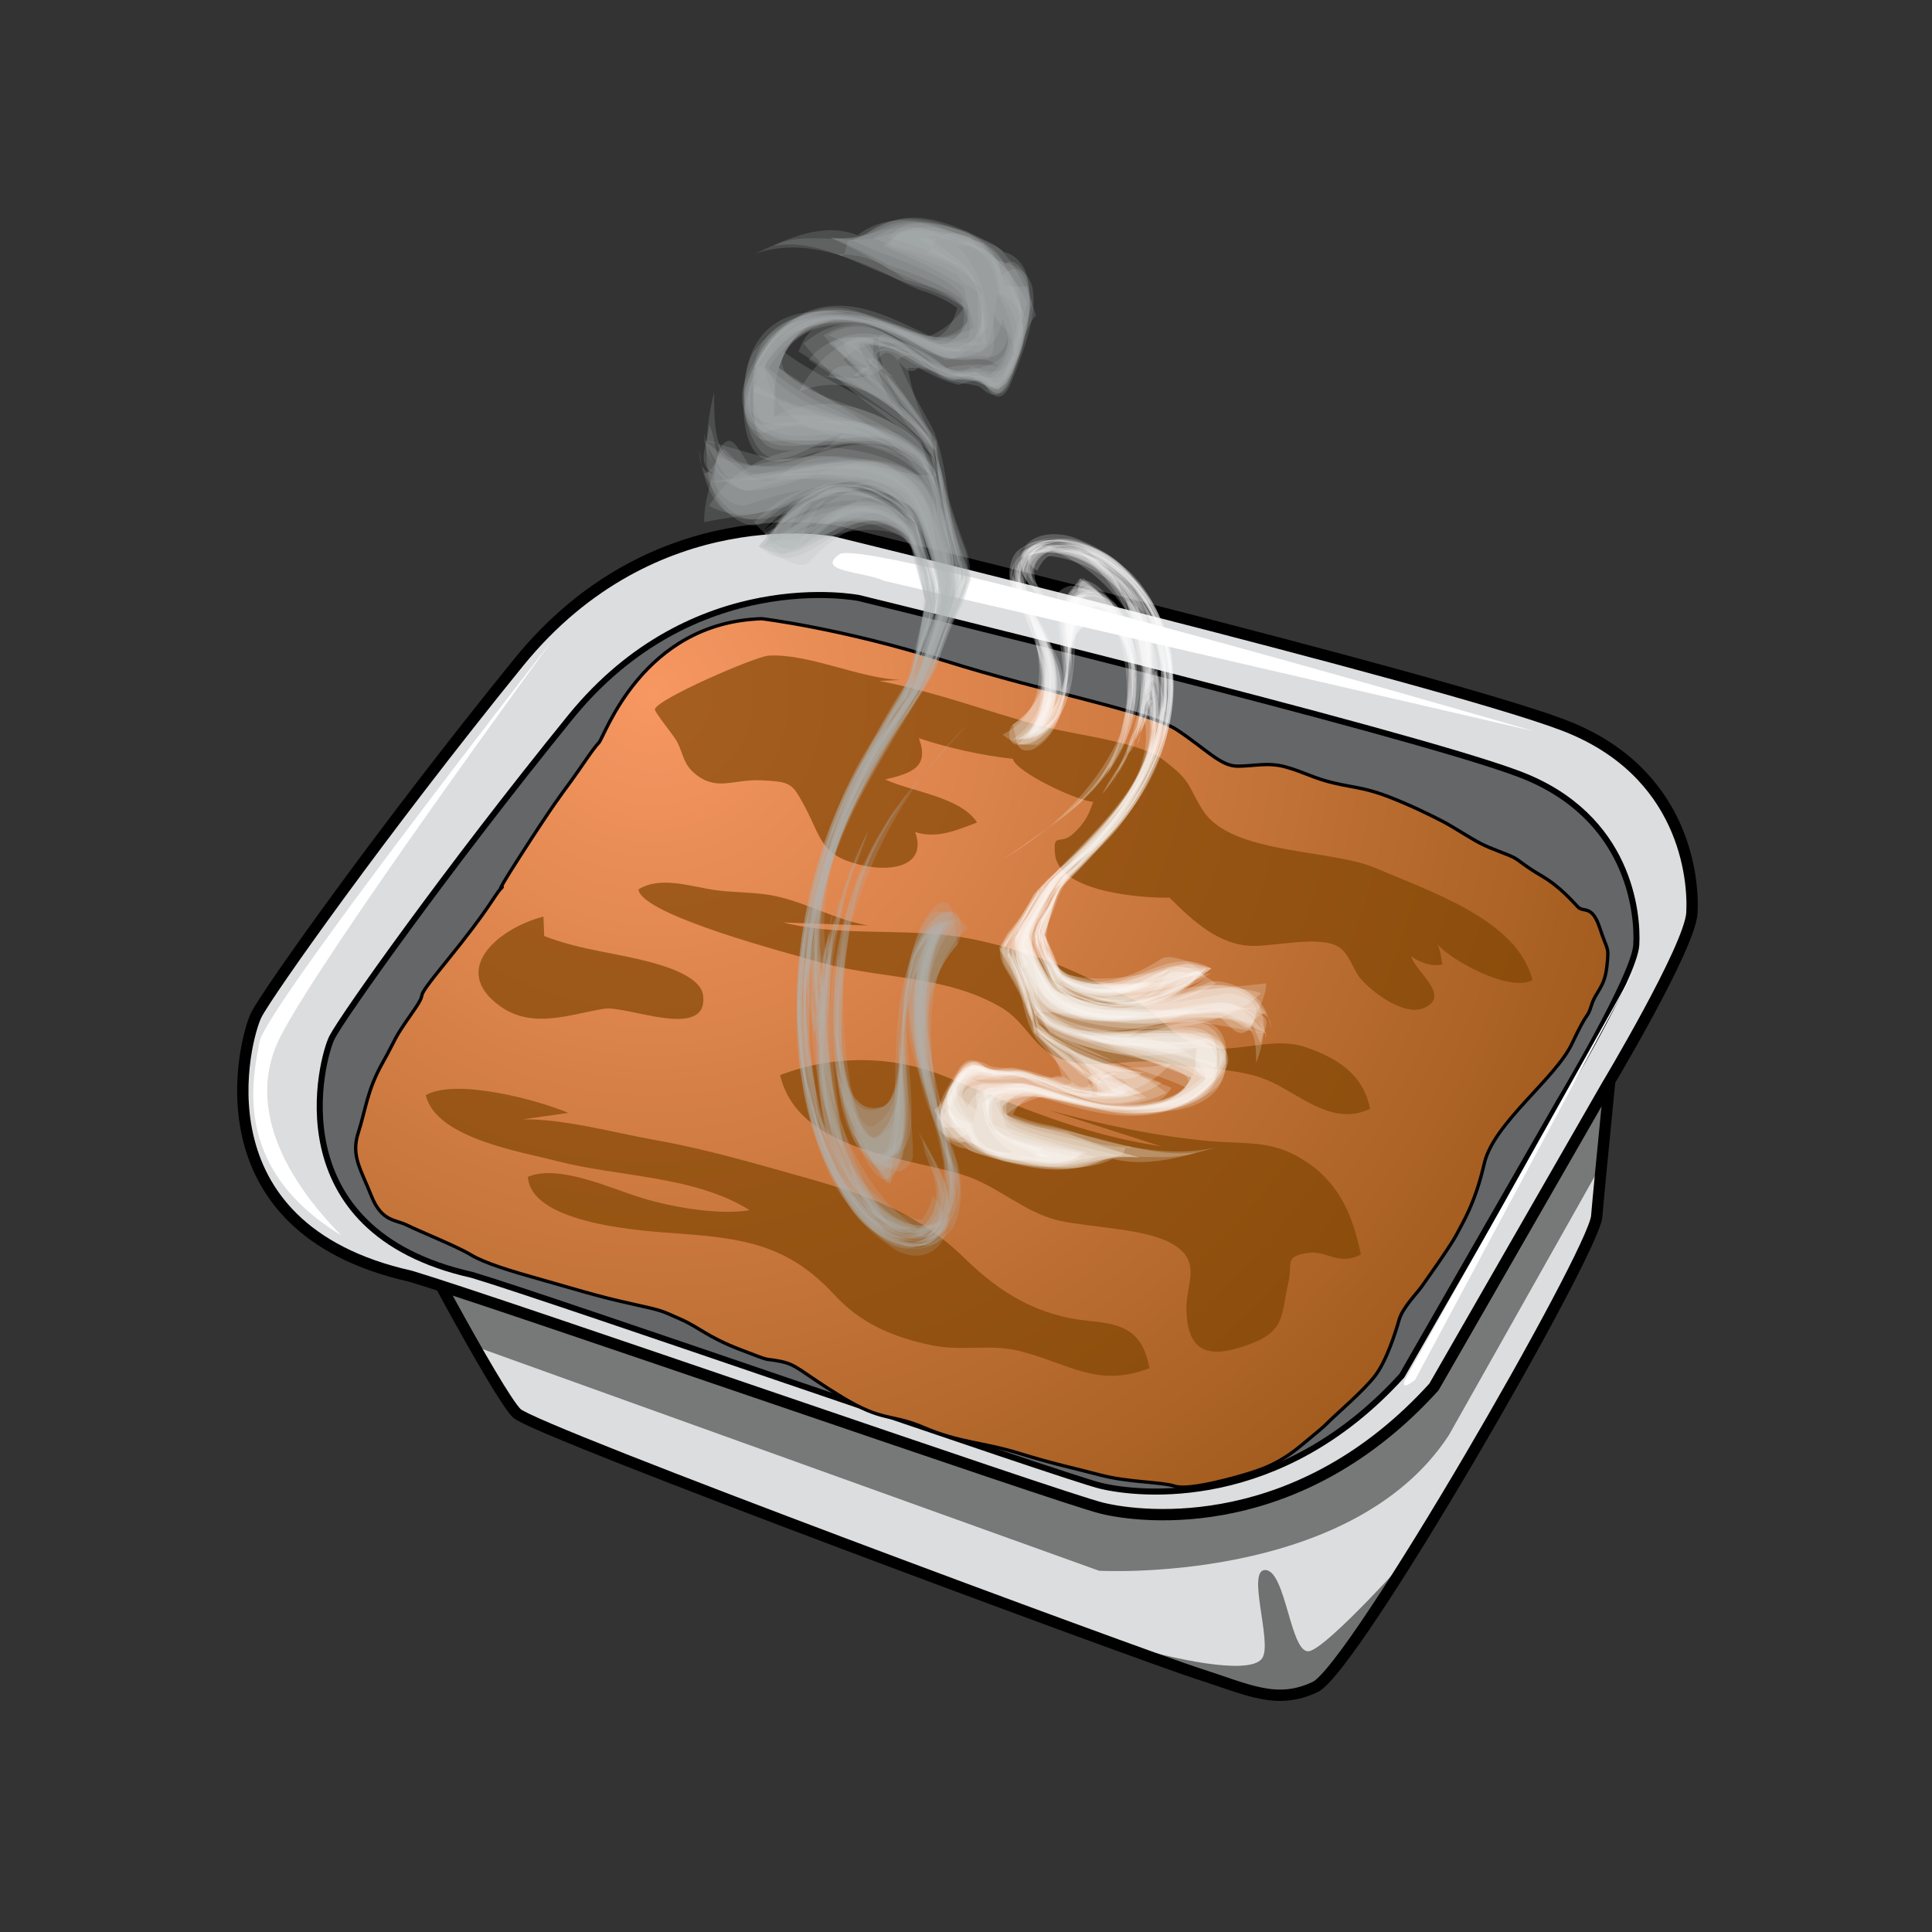 <?xml version="1.0" encoding="utf-8"?>
<!-- Generator: Adobe Illustrator 17.0.0, SVG Export Plug-In . SVG Version: 6.00 Build 0)  -->
<!DOCTYPE svg PUBLIC "-//W3C//DTD SVG 1.1//EN" "http://www.w3.org/Graphics/SVG/1.1/DTD/svg11.dtd">
<svg version="1.1" id="Layer_1" xmlns="http://www.w3.org/2000/svg" xmlns:xlink="http://www.w3.org/1999/xlink" x="0px" y="0px"
	 width="360px" height="360px" viewBox="0 0 360 360" enable-background="new 0 0 360 360" xml:space="preserve">
<rect x="0" y="0" width="360" height="360" fill="#333333" stroke="none"/>
<g>
	<path fill="#DCDDDE" stroke="#000000" stroke-width="2.111" stroke-linecap="round" stroke-linejoin="round" d="M301.12,189.669
		c0,0-3.029,30.198-3.597,36.992c-0.57,6.791-45.222,84.282-52.46,87.685c-7.238,3.398-12.341,0.543-22.045-2.556
		c-9.706-3.099-123.186-45.067-126.715-48.438c-3.532-3.37-22.323-38.631-22.417-39.991
		C73.787,222.001,301.12,189.669,301.12,189.669z"/>
	<path fill="#DCDDDE" stroke="#000000" stroke-width="2.111" stroke-linecap="round" stroke-linejoin="round" d="M299.361,202.414
		c0,0,15.546-25.931,15.903-32.306c0.358-6.375-1.284-26.359-23.916-34.983c-22.632-8.623-135.581-36.161-135.581-36.161
		s-33.834-6.712-59.142,24.484c-25.308,31.197-46.737,61.478-48.856,65.648c-2.119,4.166-11.773,39.652,28.736,48.711
		c16.175,4.816,120.908,41.29,128.841,43.224c7.933,1.936,36.774,5.059,61.843-22.583L299.361,202.414z"/>
	<path fill="#656668" stroke="#000000" stroke-width="1.125" stroke-linecap="round" stroke-linejoin="round" d="M290.45,205.409
		c0,0,14.124-23.558,14.449-29.35c0.325-5.793-1.169-23.947-21.729-31.782c-20.56-7.836-123.179-32.852-123.179-32.852
		s-30.74-6.101-53.73,22.244c-22.995,28.343-42.465,55.854-44.392,59.641c-1.925,3.785-10.695,36.026,26.11,44.256
		c14.694,4.378,109.848,37.511,117.056,39.272c7.208,1.759,33.409,4.598,56.188-20.515L290.45,205.409z"/>
	
		<radialGradient id="SVGID_1_" cx="1802.777" cy="-135.39" r="266.823" gradientTransform="matrix(-0.951 0.31 0.31 0.951 1878.119 -300.705)" gradientUnits="userSpaceOnUse">
		<stop  offset="0" style="stop-color:#F79762"/>
		<stop  offset="1" style="stop-color:#7E4300"/>
	</radialGradient>
	<path fill="url(#SVGID_1_)" stroke="#000000" stroke-width="0.621" stroke-linecap="round" stroke-linejoin="round" d="
		M141.957,115.288c0,0,14.837,1.774,33.827,7.759c18.991,5.985,38.206,9.46,43.515,12.947c5.309,3.487,8.108,6.747,11.245,6.77
		c3.138,0.021,5.653-0.799,9.098,0.167c3.443,0.964,5.213,2.126,8.974,2.988c3.758,0.862,5.849,0.876,10.23,2.58
		c4.378,1.703,7.713,3.398,9.797,4.458c2.084,1.059,5.206,3.171,7.29,4.232c2.084,1.059,4.799,1.915,6.048,2.55
		c1.249,0.636,1.871,1.477,5.309,3.486c3.436,2.011,5.718,4.745,6.757,5.798c1.041,1.054,2.619-0.504,4.051,3.896
		c1.434,4.402,1.759,3.254,1.312,7.224c-0.447,3.97-2.018,4.482-2.872,7.194c-0.856,2.713-0.529,0.522-3.604,7.088
		c-3.078,6.565-14.634,14.852-16.36,22.368c-1.726,7.518-4.048,11.058-5.108,13.14c-1.059,2.086-5.601,8.433-6.551,9.785
		c-0.949,1.354-3.581,3.95-4.224,6.244c-0.646,2.297-2.353,7.722-4.568,10.531c-2.217,2.806-6.843,6.749-8.422,8.307
		c-1.578,1.56-1.055,1.038-5.154,4.462c-4.1,3.422-7.245,4.446-9.446,5.164c-2.201,0.716-11.42,3.372-14.133,2.516
		c-2.713-0.856-8.569-0.685-13.892-2.079c-5.325-1.399-8.665-2.046-15.239-4.079c-6.574-2.032-11.071-1.957-17.536-4.72
		c-6.462-2.764-7.624-0.994-15.436-5.751c-7.809-4.759-8.218-6.018-11.56-6.665c-3.34-0.653-0.943,0.306-7.304-2.142
		c-6.361-2.449-7.606-4.13-11.254-5.723c-3.649-1.593-2.919-1.485-9.287-2.886c-6.368-1.403-10.646-2.792-16.387-4.399
		c-5.739-1.607-10.749-3.106-13.352-4.692c-2.603-1.586-9.797-4.459-11.881-5.518c-2.084-1.061-4.701-0.555-6.654-5.483
		c-1.955-4.928-3.821-7.449-2.432-11.726c1.389-4.279,1.623-7.831,4.479-12.936c2.86-5.103,1.808-4.067,5.608-9.477
		c3.8-5.412-1.148-0.323,6.551-9.785c7.694-9.464,8.653-11.861,9.919-13.317c1.263-1.456-2.641,3.643,3.597-6.04
		c6.233-9.682,7.711-11.555,9.399-13.843c1.689-2.289,4.226-6.245,5.279-7.283C112.634,137.36,119.578,115.972,141.957,115.288z"/>
	<path fill="#FFFFFF" d="M102.928,119.311c0,0-53.48,68.542-54.57,74.808c-1.088,6.268-5.594,23.385,15.232,36.074
		c-6.23-6.316-19.199-21.566-11.357-36.989C60.078,177.78,102.928,119.311,102.928,119.311z"/>
	<path fill="#FFFFFF" d="M285.798,136.239c0,0-124.495-36.294-129.327-32.982c-4.834,3.314,4.89,3.275,8.223,4.971"/>
	<path fill="#FFFFFF" d="M305.374,179.241l-43.295,77.397c0,0-1.796,3.022,1.567,0.533"/>
	<path opacity="0.46" d="M299.202,202.466l-31.645,56.038c0,0-23.149,29.276-63.048,22.627L82.658,240.15l5.938,10.758l116.2,41.779
		c0,0,46.931,2.619,65.157-25.226l28.205-50.052"/>
	<path opacity="0.49" d="M263.426,289.06c0,0-16.039,18.011-19.496,18.614c-3.454,0.601-4.292-14.774-8.052-15.115
		c-3.763-0.339,1.242,13.422-0.66,16.388c-1.904,2.966-13.497,1.006-25.003-2.287c16.025,7.559,24.33,9.028,26.994,9.201
		C239.875,316.035,244.854,321.713,263.426,289.06z"/>
	<path opacity="0.67" fill="#7E4300" d="M137.951,128.069c17.538-6.69,37.576,2.098,54.645,6.842
		c6.506,1.808,13.595,2.465,19.924,4.599c3.075,1.036,3.557,1.493,6.067,3.538c3.365,2.745,3.274,4.468,5.641,8.069
		c5.351,8.15,23.872,7.045,32.246,10.689c9.694,4.221,26.44,9.595,29.071,20.861c-4.444,2.283-15.494-3.963-17.774-6.777
		c0.704,1.086,0.765,2.81,1.008,3.848c-2.091,0.402-4.168-0.361-5.84-1.56c0.879,3.032,7.402,7.248,2.563,9.579
		c-3.777,1.816-9.886-2.987-11.89-5.296c-1.618-1.864-2.046-4.738-4.294-6.081c-3.475-2.078-11.841-0.023-16.018-0.127
		c-6.137-0.151-10.915-4.543-15.38-8.987c-4.785,0.094-20.59-0.898-21.325-8.101c-0.433-4.269,0.954-1.512,3.436-3.856
		c1.887-1.786,2.715-3.054,3.681-5.916c-2.678-0.006-14.538-5.563-14.973-8c-5.725-0.614-12.182-2.051-17.524-3.838
		c2.023,5.304-1.235,6.519-6.258,7.685c4.895,2.316,14.014,3.214,17.105,8.019c-3.77,1.429-7.517,3.099-11.535,1.78
		c2.173,6.067-3.866,7.361-9.065,6.355c-8.728-1.69-8.256-5.163-11.698-11.474c-2.159-3.961-2.451-4.24-7.767-4.517
		c-5.346-0.281-8.293,2.091-12.33-1.093c-2.432-1.92-2.264-3.797-3.588-6.248c-0.543-1.006-4.1-5.336-4.046-5.876
		c0.185-1.846,18.813-9.899,21.203-10.025c7.484-0.396,16.804,4.208,24.524,4.54"/>
	<path opacity="0.67" fill="#7E4300" d="M145.966,171.884c9.549,2.468,20.836,1.234,30.71,2.397
		c6.619,0.78,13.431,2.858,19.643,5.176c4.591,1.715,9.07,4.149,13.597,6.147c4.862,2.145,6.934,5.807,11.137,8.253
		c6.799,3.953,14.984-1.264,22.363,1.313c5.739,2.003,10.564,4.935,11.883,11.431c-7.22,3.502-13.417-3.057-19.414-5.447
		c-5.734-2.286-12.72-1.857-18.677-3.044c-6.081-1.211-12.391,1.387-18.771-0.537c-5.933-1.789-6.923-6.983-11.967-9.911
		c-10.681-6.197-23.135-5.152-34.543-8.595c-3.574-1.079-32.38-8.455-32.962-13.334c4.228-2.643,10.04-0.412,14.659,0.171
		c3.08,0.387,6.546,0.342,9.617,0.837c6.429,1.037,12.11,4.624,18.56,5.721"/>
	<path opacity="0.67" fill="#7E4300" d="M195.446,206.884c10.155,2.695,19.898,4.875,30.357,5.771
		c5.451,0.467,10.335-0.07,15.22,2.437c7.847,4.026,10.873,10.406,12.562,18.676c-4.147,2.156-6.544-0.837-9.86-0.306
		c-4.511,0.723-2.83,1.777-3.599,5.241c-1.511,6.794-0.526,9.53-8.293,12.14c-6.324,2.126-10.587,1.457-10.761-6.862
		c-0.103-4.767,3.211-9.205-3.143-12.484c-5.033-2.592-14.706-2.77-20.399-4.018c-6.824-1.498-11.682-6.667-18.371-8.652
		c-11.327-3.363-30.507-4.596-33.799-18.498c9.984-3.82,21.004-3.721,30.862,0.301c13.646,5.569,25.064,10.694,40.196,12.985"/>
	<path opacity="0.67" fill="#7E4300" d="M101.403,174.403c6.892,2.736,14.152,3.184,21.126,5.255
		c2.739,0.811,8.111,2.664,8.485,5.833c1.01,8.534-14.264,1.827-18.368,2.463c-6.28,0.975-13.324,3.886-19.393-0.422
		c-9.685-6.877-0.182-14.669,8.017-16.736"/>
	<path opacity="0.67" fill="#7E4300" d="M97.406,208.57c7.802-0.081,17.035,2.503,24.737,3.871
		c9.35,1.658,18.832,4.434,27.985,7.016c11.635,3.28,20.932,6.511,29.672,15.052c6.764,6.612,13.862,10.758,23.219,11.638
		c6.338,0.594,9.851,1.84,11.177,8.798c-9.865,3.756-14.947-0.907-24.344-3.23c-5.435-1.345-10.648,0.145-16.322-1.059
		c-7.222-1.532-13.097-4.013-18.125-9.458c-8.429-9.117-16.603-10.454-28.979-11.348c-6.029-0.436-27.468-1.609-28.067-10.558
		c5.744-2.463,15.66,2.258,21.463,3.998c5.606,1.682,14.177,3.169,19.86,2.211c-10.26-6.456-24.627-6.211-35.787-9.122
		c-6.86-1.79-22.637-4.259-24.561-12.304c5.693-3.266,21.194,0.991,26.552,3.296"/>
</g>
<g>
	<path opacity="0.2" fill="#B3B5B8" d="M180.541,134.773c-13.209,12.432-23.399,32.099-25.251,56.305
		c0.926-10.591,2.779-21.179,5.559-30.258c-3.707,15.129-9.266,48.412,3.705,45.385c6.483-3.024,0-34.796,12.968-36.306
		c1.852,0,1.852,4.537,0.926,6.05c-12.042,13.616-2.778,31.77-0.926,46.899c0,7.563-5.559,10.59-9.264,9.077
		c-13.895-6.052-20.377-27.232-19.451-46.899c1.85-21.18,8.335-39.333,18.069-52.776c1.902-3.237,2.706-5.611,3.22-7.756
		c0.805-4.214,1.611-8.389,2.301-12.491c-1.186-4.172-2.297-8.097-3.038-11.915c-1.864-1.721-3.88-2.428-5.964-2.428
		c-4.168,0-8.569,2.649-12.739,7.186c-1.85,1.513-5.557-1.512-9.261-3.024c7.874-10.59,16.21-12.483,23.853-8.511
		c2.474,1.71,4.874,4.071,6.747,9.326c1.073,4.907,2.009,9.563-0.25,17.888c-0.891,2.681-1.784,5.799-2.848,9.306
		c-8.048,9.811-14.533,23.426-18.24,40.069c-3.702,15.127-2.776,36.306,6.485,43.871c-1.852-15.128-4.631-31.769,0-46.897
		c-1.852,6.05-1.852,13.615-5.559,18.153c-1.85-25.718,11.118-42.359,21.381-58.362c0.931-3.034,1.96-5.975,2.947-8.762
		c3.132-7.8,2.105-11.453,1.384-15.405c-0.961-3.756-1.567-7.851-1.742-12.312c-1.141-5.236-3.111-8.109-5.234-10.548
		c-6.577-6.748-14.566-9.584-21.512-14.123c2.776-7.563,7.409-4.539,11.116-6.052c-4.633,1.512-10.19,0-13.897,6.052
		c6.022,4.539,12.971,7.186,19.376,11.584c2.135,1.466,4.212,3.128,6.172,5.118c1.983,6.031,3.819,12.068,5.557,18.11
		c0.87,3.023,1.562,6.177,1.817,9.713c-1.471,3.168-2.881,6.523-4.17,10.02c-1.289,3.495-2.465,7.137-6.228,12.62
		c-17.893,20.579-27.155,68.99-6.775,93.195c-18.527-21.181-13.894-68.077,2.383-88.238c3.712-6.181,5.585-10.302,6.645-13.59
		c1.062-3.287,2.278-6.408,3.611-9.296c0.442-3.075,0.491-5.573,0.182-7.7c-0.996-3.804-2.072-7.491-3.428-10.766
		c-1.632-2.252-3.372-3.958-5.243-5.049c-3.737-2.186-7.856-2.521-12.487,0c-7.411,4.537-14.821,4.537-22.232,6.05
		c0-4.538,1.852-9.077,2.781-13.616c0-1.511-1.855-1.511-2.781-1.511c8.337,1.511,17.601,7.563,25.937-1.514
		c-5.559,1.514-12.968,9.078-16.673,1.514c-5.557-10.591,3.705-21.182,10.188-24.206c8.34-3.026,15.749,1.512,23.638,5.108
		c1.794-0.78,3.185-2.534,4.097-5.709c-2.294-1.601-4.783-2.677-7.355-3.433c-1.852-0.883-3.747-1.67-6.312-3.106
		c-7.582-3.451-15.917-6.476-24.255-3.451c6.486-3.025,12.968-6.052,19.325-3.529c2.084-1.616,4.275-2.411,6.569-2.68
		c4.589-0.538,9.603,1.035,13.605,1.912c3.681,2.06,6.095,2.806,7.136,3.922c2.46,0.375,4.313,3.402,4.313,4.914
		c0.926,3.783,0.924,8.534-2.449,17.107c-1.761,5.146-3.833,5.141-6.029,1.96c-0.882-0.229-2.537,0.167-4.284,0.725
		c-2.196-0.492-4.795-1.625-7.545-3.202c-2.851,3.078-4.703-6-7.482-1.461c1.852,2.269,3.59,4.633,5.25,7.048
		c1.658,2.414,3.242,4.88,4.785,7.352c0.643,5.165,1.616,9.972,2.872,14.434c1.059,4.611,2.402,8.874,3.361,13.292
		c-1.289,3.084-2.776,6.72-4.151,10.607c-1.378,3.886-3.068,8.23-7.767,14.83c-7.129,11.104-17.321,27.745-13.614,45.899
		c0.926-9.078,3.705-15.128,5.559-22.692c-5.559,18.153-11.116,40.846-2.781,58.999c3.707,7.566,8.337,12.102,13.894,12.102
		c4.633-1.512,3.707-9.075,1.855-13.615c0.926,3.026,3.705,6.053,2.779,9.079c0,6.05-3.707,7.563-7.411,6.05
		c-11.116-4.538-17.601-19.666-19.451-36.309c-1.852-24.203,6.483-43.871,16.663-58.494c3.861-5.956,5.178-9.71,6.198-13.271
		c1.022-3.563,2.035-7.114,2.921-10.714c-0.699-3.611-1.504-7.096-2.39-10.488c-1.167-4.735-2.757-7.31-4.558-8.846
		c-3.602-3.076-7.718-3.578-12.351,0.455c4.013-3.531,7.926-3.025,11.462-0.129c1.766,1.45,3.379,3.786,4.642,7.844
		c0.865,3.504,1.726,6.99,2.493,10.586c-1.247,4.515-2.491,9.285-3.611,14.19c-0.711,2.514-1.868,5.387-4.792,9.926
		c-14.828,19.608-23.163,54.404-11.121,81.634c5.559,10.59,21.306,24.206,23.158,6.053c0.926-13.616-11.116-25.719-7.411-42.36
		c-3.705,12.103,3.707,33.282-3.705,34.795c-12.968,3.026-12.968-31.77-8.337-46.897c3.707-12.103,10.19-19.666,16.738-27.173
		C178.49,136.827,180.541,134.773,180.541,134.773z"/>
	<path opacity="0.2" fill="#B3B5B8" d="M171.855,144.361c-8.228,10.409-15.639,24.025-14.713,42.178
		c0,9.077,1.855,27.231,6.485,22.693c6.483-4.539,2.778-22.693,8.335-34.796c1.855-3.026,3.707-7.563,8.338-1.513
		c-12.042,10.59-4.631,33.282-3.705,49.925c0.926,12.101-9.264,10.59-13.895,6.049c-10.19-9.075-13.894-27.229-13.894-45.384
		c0.926-22.693,11.116-42.358,20.843-57.402c1.864-6.358,2.411-10.383,2.839-14.149c-0.597-2.354-1.064-4.73-1.368-7.126
		c-1.422-4.254-3.326-6.418-5.641-7.553c-9.264-3.025-15.747,12.103-24.084,4.539c7.411-9.078,15.515-11.725,22.819-8.816
		c2.435,0.971,4.78,2.557,6.981,4.73c1.581,3.668,2.741,8.022,3.686,12.719c-1.104,3.856-2.28,8.079-3.396,12.512
		c-0.673,2.258-1.464,4.66-2.968,7.578c-6.743,10.609-13.228,21.198-16.935,36.327c-5.557,24.206,0,62.024,19.454,62.024
		c-13.894-3.024-21.304-27.229-17.599-48.409c0,3.025,0,4.538-0.926,7.564c-3.705-24.206,7.411-40.847,16.544-55.221
		c4.352-5.974,5.896-9.965,7.271-13.911c1.377-3.943,2.676-7.878,3.475-11.865c-1.41-3.314-2.648-6.846-3.698-10.579
		c-1.048-3.733-1.913-7.665-2.58-11.78c-1.932-1.812-3.924-3.445-5.938-5.015c-6.043-4.713-12.297-8.873-17.854-15.681
		c5.557-4.538,10.19-4.538,15.836-1.634c3.84,1.746,8.709,6.929,11.027,6.173c-1.623,0.378-4.783-2.682-7.811-4.619
		c-7.009-4.459-19.051-8.997-23.685,4.619c6.483,5.294,13.897,7.563,20.663,11.52c2.255,1.32,4.441,2.826,6.495,4.696
		c1.778,3.888,3.054,8.128,4.172,12.418c0.921,4.467,1.686,8.983,1.583,14.22c-1.471,2.44-2.671,5.018-3.66,7.713
		c-0.987,2.695-1.761,5.507-2.884,8.709c-13.401,19.391-25.443,46.622-19.886,76.878c-7.409-31.769,7.414-58.999,19.76-80.445
		c1.261-4.345,2.631-8.531,3.918-12.47c-0.882-4.214-1.902-8.17-3.291-11.105c-1.745-4.467-4.013-6.449-6.373-7.927
		c-7.295-3.405-15.4-2.27-23.275,4.538c-1.852,1.513-4.633,0-6.483-1.513c-5.559-4.537-4.633-15.128-2.781-22.693
		c0,4.539,0,10.59,2.781,12.103c11.116,6.053,21.304-7.563,32.42,0c-10.19-10.59-27.789,12.103-29.641-7.563
		c-1.852-27.231,22.232-19.666,34.368-14.914c2.442-0.961,4.67-2.541,6.57-5.333c-2.355-1.761-4.965-2.949-7.694-3.734
		c-1.595-0.434-3.382-1.024-5.585-2.045c-7.278-2.716-14.692-7.256-22.101-5.743c5.559-3.026,12.042,0,17.258-2.311
		c2.837-2.266,5.98-2.948,9.217-2.716c3.239,0.232,6.572,1.375,9.797,2.757c2.776,1.345,5.47,2.877,6.811,5.655
		c2.308-1.873,4.161,2.665,4.161,2.665c0.772,4.033,0.582,8.99-2.872,17.753c-1.583,1.691-2.931,1.79-4.114,0.955
		c-1.184-0.835-3.223-0.961-5.302-0.824C172.891,68.539,167.332,64,160.849,64c2.082,2.648,4.168,5.39,6.24,8.201
		c2.077,2.811,4.142,5.691,6.188,8.616c0.863,5.013,1.941,9.822,3.227,14.374c1.291,4.555,2.79,8.852,4.493,12.845
		c-1.562,3.363-3.314,7.209-4.932,11.299c-0.809,2.045-1.586,4.151-2.285,6.288c-1.817,2.822-3.705,5.79-6.174,9.308
		c-9.537,13.789-16.949,30.429-15.094,51.609c2.778-9.077,3.704-19.666,7.411-28.743c-9.266,22.692-7.411,54.462,5.557,72.615
		c-12.968-10.59-17.599-31.769-15.747-54.462c2.779-21.179,11.116-34.795,20.712-48.791c0.905-3.656,1.895-7.186,2.895-10.515
		c1.05-7.013,0.091-11.577-1.272-15.032c-1.41-4.677-3.33-7.023-5.314-8.864c-6.139-4.542-12.854-4.542-17.947,4.535
		c4.862-5.674,11.289-7.944,16.935-4.893c1.88,1.016,3.674,2.623,5.295,4.893c0.617,4.287,1.443,8.363,2.421,12.283
		c0.288,2.216,0.161,4.917-0.966,8.956c-1.324,3.269-2.477,6.663-3.443,10.153c-11.906,15.506-22.094,38.199-20.242,63.917
		c0.926,21.179,18.525,54.461,26.863,33.282c4.631-13.615-11.116-33.282-2.779-51.437c-8.337,10.59-2.781,27.232-2.781,40.846
		c0,1.513-1.852,3.026-2.779,3.026c-5.557-1.513-9.264-9.077-11.116-16.64c-4.633-18.156,1.852-36.309,9.573-49.515
		C169.769,146.673,171.855,144.361,171.855,144.361z"/>
	<path opacity="0.2" fill="#B3B5B8" d="M163.96,155.186c-5.891,13.2-9.596,31.353-6.817,47.996c-0.926-15.129,0-28.745,3.707-42.361
		c-5.559,13.616-7.411,49.925,3.705,45.385c5.557-3.024,0.926-30.256,10.19-37.82c3.704-1.513,2.778,4.537,3.704,7.563
		c-8.337,9.077-6.485,25.719-0.926,37.821c2.778,7.565-0.926,16.641-5.559,16.641c-6.483,0-13.894-3.026-17.599-12.103
		c-12.968-33.282-0.926-68.077,15.249-91.045c1.733-5.302,2.568-9.079,2.949-11.991c0.379-2.913,0.307-4.96,0.22-6.801
		c-1.363-4.763-3.038-7.463-5.042-8.696c-6.196-2.494-13.839-0.226-21.713,3.557c-1.852,0-2.779-3.025-3.705-4.538
		c6.485-5.295,13.894-8.321,20.649-6.782c2.25,0.514,4.427,1.534,6.474,3.147c1.345,2.37,2.442,5.062,3.396,7.925
		c0.952,2.867,1.759,5.907,2.528,8.976c-1.338,3.337-2.661,7.083-3.864,11.094c-0.706,2.041-1.66,4.343-2.933,6.936
		c-14.208,18.629-23.472,47.372-16.988,76.115c2.781,12.103,10.192,19.668,17.601,24.206c-15.747-9.077-20.377-40.846-12.042-63.539
		c0,7.563-4.631,10.59-3.705,18.153c-3.705-24.206,9.264-43.871,19.526-58.826c1.188-2.53,2.112-4.807,2.942-6.965
		c1.663-4.311,3.454-8.391,4.993-11.937c-1.548-3.8-2.907-7.857-4.06-12.107c-1.156-4.251-2.11-8.696-2.856-13.274
		c-1.974-2.801-4.184-4.89-6.471-6.837c-4.581-3.894-9.444-7.297-14.074-12.593c9.264-6.05,16.673,4.539,25.01,6.053
		c-8.337-1.513-14.82-10.59-23.158-9.078c-3.707,1.512-12.968,6.052-8.335,10.591c6.946,5.672,15.976,5.388,23.348,11.46
		c2.346,2.359,4.509,5.42,5.41,12.691c0.451,3.418,1.08,6.642,1.871,9.699c0.587,3.234,1.289,6.341-1.558,13.012
		c-1.71,3.791-3.052,7.957-5.456,13.132c-17.131,20.186-26.395,58.006-14.353,88.263c-12.968-27.23-5.559-66.565,11.079-85.089
		c3.059-4.855,3.943-8.062,4.844-11.169c0.898-3.106,1.852-6.136,2.816-9.065c-0.426-3.217-0.922-6.279-1.469-9.19
		c-1.438-5.498-3.337-8.405-5.487-10.272c-2.229-1.443-4.603-2.292-7.15-2.292c-9.266,0-27.791,16.64-30.57-7.566
		c0,3.026,0.926,4.54,2.778,4.54c-3.705-1.513-0.926-6.05-0.926-9.077c0.926,1.512,0.926,4.537,1.855,6.05
		c11.577,5.042,23.156-2.521,34.199,1.821c2.163,1.013,4.308,2.503,6.036,5.97c-1.883-4.097-4.271-6.134-6.745-7.625
		c-7.554-4.041-15.894-3.189-24.229-3.189c-5.559,0-5.559-12.103-2.779-16.642c9.264-12.103,21.306-7.563,31.29-3.161
		c3.892,1.222,6.572,0.014,8.695-2.546c-0.919-3.506-2.855-4.816-4.981-5.613c-2.126-0.799-4.292-1.373-6.953-2.143
		c-3.966-3.177-7.671-4.692-12.304-4.692c1.852,1.514,0.926-3.025,2.531-2.645c3.029-1.137,4.995-2.554,7.033-3.344
		c6.104-2.369,12.809,0.924,18.787,3.878c2.542,1.201,3.015,2.888,3.541,3.145c1.941,3.106,3.758,6.429,4.919,10.362
		c-4.388,5.246-4.388,18.862-10.054,13.636c-0.942-1.041-4.123-0.556-7.772-2.124c-2.308-1.727-4.163-1.727-6.015-1.727
		c0.926,6.05,3.012,10.21,5.3,13.996c0.196,4.979,0.774,9.632,1.674,13.966c0.9,4.333,2.124,8.346,3.62,12.043
		c-1.492,3.613-3.188,7.553-4.75,11.692c-0.781,2.067-1.703,4.279-2.879,6.761c-11.301,15.67-23.343,38.362-19.638,64.081
		c2.778-4.539,0.926-10.591,1.852-15.129c-1.852,13.616-3.707,28.743,1.852,40.846c3.707,6.053,13.895,19.669,17.601,6.053
		c1.852,1.513,2.779,6.049,0.926,7.563c-9.264,6.053-19.454-6.05-23.16-19.666c-7.409-30.257,1.855-62.026,16.296-80.05
		c1.387-2.615,2.381-4.841,3.197-6.811c3.347-9.134,2.813-12.91,2.149-16.46c-0.863-3.302-1.773-6.471-2.8-9.369
		c-1.705-2.844-3.536-5.022-5.482-6.352c-3.889-2.657-8.109-2.491-12.433,2.554c4.324-5.045,8.644-5.716,12.594-3.651
		c1.974,1.031,3.828,2.85,5.519,5.363c0.84,4.253,1.773,8.342,2.785,12.312c0.316,2.225,0.264,4.842-0.164,8.052
		c-1.45,4.138-2.76,8.55-4.081,13.262c-16.654,20.636-29.623,62.995-12.023,90.226c3.707,7.563,14.82,21.179,19.453,4.539
		c2.779-13.616-10.19-27.232-5.559-43.873c-5.557,10.591,0.926,31.771-4.631,34.795c-13.894,4.539-12.042-33.281-6.782-50.413
		C162.388,158.136,163.96,155.186,163.96,155.186z"/>
	<path opacity="0.2" fill="#B3B5B8" d="M158.436,167.979c-2.22,12.509-3.146,24.612-1.293,36.714
		c-1.852-9.077-0.926-18.153-0.926-27.23c-0.926,12.103,2.781,43.872,9.264,31.769c4.631-7.563,0.926-36.309,12.968-37.822
		c-9.264,10.591-7.411,31.772-0.926,46.899c0.926,3.026,0.926,9.077-0.926,10.589c-11.116,9.078-22.232-6.049-25.939-22.692
		c-5.557-25.718,1.855-55.974,14.762-71.858c2.615-4.082,3.531-6.61,4.308-8.957c1.277-4.573,2.751-8.943,4.336-12.976
		c-1.703-6.032-3.445-11.059-5.786-13.122c-7.196-4.658-16.229-3.523-25.029,2.529c7.409-12.103,15.749-12.483,23.39-6.998
		c2.474,2.31,4.806,5.583,6.654,12.154c1.059,2.871,1.831,6.06-0.695,13.314c-1.184,3.224-2.227,6.669-4.271,11.038
		c-12.11,15.874-21.371,38.568-18.593,64.285c1.85,18.154,9.264,33.281,20.377,34.796c-15.747-6.05-21.304-36.309-14.821-57.488
		c-0.926,6.053,0,13.616-1.852,19.668c-9.264-30.257,11.116-49.924,20.897-69.399c1.253-3.686,2.54-7.248,3.559-10.606
		c0.66-2.998,0.907-5.531,0.582-7.593c-1.09-3.778-1.859-7.933-2.224-12.516c-0.739-5.483-2.161-8.902-3.88-11.561
		c-5.503-6.988-11.757-12.377-18.008-16.916c7.411-4.538,15.747,0,23.242,5.473c4.004-0.465,6.794-1.338,8.125-2.148
		c1.331-0.812,2.753-3.45,1.981-4.838c0.152,1.766-1.359,4.074-3.461,4.007c-1.74-0.164-3.859-0.089-6.134,0.23
		c-2.46-0.04-5.936-1.754-10.085-3.886c-7.182-3.377-18.298-7.916-22.931,5.7c6.948,4.537,13.897,8.32,20.473,13.233
		c2.191,1.638,4.341,3.402,6.436,5.36c1.378,3.673,2.586,7.561,3.779,11.447c1.01,4.049,2.004,8.096,2.152,12.827
		c-1.031,3.276-2.268,6.68-3.485,10.201c-1.216,3.522-3.279,7.635-7.599,13.836c-8.789,13.276-17.124,29.916-16.2,51.095
		c-0.924-6.051,1.855-10.59,0.926-16.64c-3.702,19.666,0,42.359,10.192,55.974c-23.158-27.231-9.264-77.154,9.084-99.648
		c0.893-3.272,1.904-6.458,2.989-9.524c0.896-3.381,1.179-5.917,0.87-7.825c-0.991-3.384-1.948-6.827-2.914-10.281
		c-1.296-3.555-2.926-5.513-4.712-6.805c-3.567-2.577-7.479-3.584-11.801-2.071c-7.409,3.025-14.821,9.077-23.158,4.538
		c8.337-13.616,28.717-13.616,40.759-4.538c-1.855-1.513-3.707-4.539-5.559-6.053c-9.264-6.05-25.936,7.566-26.863-6.05
		c-2.781-28.743,24.084-15.129,37.354-14.48c1.922-1.366,2.182-3.972,1.382-7.361c-2.112-1.605-4.406-2.807-6.74-3.797
		c-2.334-0.991-4.67-1.83-6.941-2.578c-3.513-1.928-7.414-3.853-10.807-5.124c4.743,0.596,7.484,0.464,9.441-0.157
		c1.803-0.688,3.674-1.023,5.566-1.13c3.782-0.212,7.641,0.503,11.186,1.173c3.094,6.224,9.579,3.197,11.432,9.249
		c0.772,3.53-0.138,8.711-3.697,17.28c-1.487,4.162-3.244,4.06-5.141,1.063c-1.63-0.767-4.965-1.235-9.341-3.737
		C170.111,64,165.48,65.513,161.775,64c0.926,1.513,1.852,3.026,2.779,4.539c-3.705,3.025-7.411,1.513-11.116,1.513
		c6.251,1.133,12.505,4.82,18.092,10.683c1.784,2.173,3.494,4.59,4.413,9.239c0.264,4.244,0.896,8.158,1.829,11.763
		c0.709,3.781,1.719,7.255-0.985,14.157c-1.207,2.532-2.227,5.188-3.064,7.962c-1.062,2.906-3.347,6.731-6.598,11.771
		c-8.129,13.092-16.469,29.733-15.543,49.399c3.707-3.025,1.855-10.59,3.707-15.127c-4.633,18.153-5.557,40.846,5.559,54.462
		c3.705,4.536,10.188,9.077,13.895,1.512c1.852-4.538-2.781-9.078-2.781-13.615c1.855,4.537,7.412,10.59,3.707,16.639
		c-5.559,7.567-12.042,1.514-16.673-4.536c-9.264-12.103-10.19-31.771-9.264-49.925c2.779-21.179,12.968-33.281,20.602-48.304
		c0.905-3.245,1.897-6.433,2.914-9.55c0.456-3.09,0.552-5.605,0.262-7.676c-0.952-3.675-1.819-7.381-2.615-11.07
		c-1.869-2.113-3.915-3.867-6.027-5.119c-6.338-3.756-13.286-2.998-17.915,6.078c5.557-3.404,11.114-9.361,17.063-7.659
		c1.983,0.567,4.009,1.986,6.092,4.633c0.926,4.287,1.904,8.404,2.938,12.396c0.332,2.233,0.365,4.776,0.011,7.91
		c-1.417,3.928-2.727,8.251-3.84,12.807c-10.222,15.298-19.486,33.451-20.412,56.144c-0.926,21.179,8.335,46.899,22.23,46.899
		c4.633,0,8.338-7.563,6.485-15.129c-4.631-10.59-9.264-22.693-6.485-36.308c-4.631,10.591,0,24.205-2.778,34.795
		c-0.926,4.539-7.409,1.513-9.261-3.024c-3.707-10.59-2.781-21.18-2.746-33.272C157.453,171.672,158.436,167.979,158.436,167.979z"
		/>
	<path opacity="0.2" fill="#B3B5B8" d="M155.732,181.382c0.484,3.644,0.484,6.67-0.442,9.696
		c0.926-10.591,2.779-21.179,5.559-30.258c-3.707,13.616-8.337,51.438,3.705,45.385c6.483-3.024,0.926-33.282,12.968-34.796
		c-12.968,16.642,3.705,37.822-1.852,54.463c-4.633,12.102-15.747,3.024-21.306-7.565c-12.042-27.23-3.707-62.026,10.223-81.928
		c3.665-5.908,4.974-9.582,6.071-12.899c1.094-3.314,2.32-6.504,3.634-9.524c-1.831-6.216-3.62-11.634-6.039-13.768
		c-7.404-4.797-16.67-3.662-25.932,1.634c6.485-11.348,14.36-13.616,21.495-10.099c2.378,1.173,4.675,2.99,6.81,5.326
		c0.842,2.812,1.618,5.702,2.381,8.614c0.627,3.077,1.235,6.173,0.18,11.259c-1.23,3.789-2.388,7.575-3.401,11.385
		c-11.719,15.873-22.833,38.566-20.981,64.284c0.926,16.641,11.116,43.873,23.156,34.795c-10.188-1.512-18.525-15.127-20.38-31.769
		c-2.776-30.256,9.266-54.461,22.901-71.169c1.214-4.021,2.795-7.917,4.783-11.631c2.353-5.604,1.464-8.605,0.37-11.504
		c-2.182-5.803-4.069-11.985-5.512-18.988c-1.904-1.976-3.859-3.793-5.866-5.345c-6.02-4.659-12.505-6.926-19.451-3.902
		c7.409-13.615,18.525-12.103,27.557-4.537c3.473-0.757,7.18-0.757,9.491-0.263c-1.078-1.503-3.494-1.461-6.081-1.132
		c-2.774-0.041-6.153-0.834-10.775-3.443c-8.15-4.24-19.266-5.752-25.752,4.838c6.485,6.05,14.126,8.32,21.229,12.046
		c2.367,1.243,4.673,2.646,6.857,4.406c2.372,5.61,4.158,11.535,5.966,17.221c0.905,2.844,1.412,5.98,0.404,10.426
		c-1.204,2.59-2.336,5.289-3.363,8.094c-1.022,2.805-1.939,5.715-4.095,9.529c-14.03,16.943-24.22,47.2-17.734,75.943
		c-9.264-31.769,5.557-62.026,19.056-81.625c1.314-4.233,2.779-8.27,4.191-12.014c-1.008-4.31-2.063-8.488-3.335-11.772
		c-1.696-4.715-3.934-6.803-6.249-8.429c-7.177-3.782-15.052-3.404-22.927,3.404c-4.631,3.026-9.261-1.512-12.042-7.563
		c1.852,0,2.781-4.54,3.707-4.54c1.852,1.513,3.705,4.54,5.557,4.54c10.033,0,20.069-5.253,29.569,0
		c1.815,1.341,3.546,3.309,4.633,8.077c-0.405-6.014-1.558-9.255-3.089-11.271c-8.083-8.615-21.849,1.681-31.112-5.882
		c-1.852-1.513-2.781-4.539-1.852-7.565c2.779-7.565,7.409-12.103,12.966-13.615c9.266-3.026,16.675,6.05,24.723,6.213
		c2.058-1.493,4.423-2.87,3.952-6.437c-2.18-1.812-4.53-3.245-7-4.335c-2.472-1.089-4.944-2.072-7.776-3.312
		c-3.98-2.535-7.748-4.47-10.765-5.803c6.038,0.464,8.057-1.099,10.103-1.971c5.905-2.723,12.054,0.748,18.275,3.141
		c2.566,1.299,4.133,3.779,5.246,5.874c1.438,3.879,2.797,7.869,1.976,14.105c-1.988,4.377-3.777,9.265-6.151,5.923
		c-0.872-1.145-2.76-1.386-4.974-1.056c-2.371-0.026-5.639-1.967-9.084-3.809C167.332,62.487,163.628,64,159.923,64
		c2.315,6.053,5.788,9.833,9.304,13.622c1.759,1.896,3.494,3.874,5.028,6.365c0.391,5.494,1.204,10.493,2.371,15.043
		c0.922,4.744,2.198,9.04-0.337,16.825c-0.849,2.92-1.951,6.53-2.994,10.396c-9.668,16.417-24.489,34.57-20.784,60.289
		c2.778-10.59,4.631-22.693,9.264-31.769c-9.264,21.179-10.192,49.923,0,71.103c-19.453-21.181-14.82-68.077,3.066-89.164
		c4.009-6.319,5.522-10.319,6.544-13.842c1.02-3.522,2.096-6.927,3.141-10.154c-0.896-4.591-1.918-8.892-3.248-12.259
		c-1.625-3.993-3.684-6.075-5.788-7.645c-6.492-3.848-13.441-3.091-18.534,5.986c4.628-10.59,12.968-9.077,19.451-4.538
		c1.852,1.512,3.475,3.785,4.738,7.75c0.753,4.003,1.506,7.973,2.241,11.965c-1.162,3.27-2.236,6.626-3.188,10.045
		c-0.954,3.42-2.584,7.464-6.251,13.613c-11.434,14.114-16.991,36.807-15.139,59.5c1.85,15.129,7.409,28.744,16.673,34.796
		c5.557,4.539,12.968,1.513,11.116-9.077c-0.926-13.616-7.411-24.206-7.411-37.822c-3.705,10.59,2.778,25.719-2.779,30.256
		c-6.483,6.053-10.19-13.614-10.845-23.917C155.482,185.014,155.732,181.382,155.732,181.382z"/>
	<path opacity="0.2" fill="#B3B5B8" d="M155.346,191.478c0.87,7.164,1.796,16.24,5.503,22.292c2.779,3.025,7.409,0,7.409-4.538
		c-0.926-12.103-2.779-27.231,4.633-34.796c-5.559,19.666,6.483,36.309,3.705,52.949c-1.852,6.053-10.19,4.539-15.747,0
		c-21.306-24.204-12.042-71.102,5.349-93.168c3.104-5.309,3.779-8.752,4.434-12.169c0.655-3.419,1.289-6.814,1.836-10.184
		c-1.298-4.703-2.482-9.298-3.249-13.988c-2.184-2.076-4.666-2.864-7.444-2.107c-7.411,1.513-12.042,10.59-20.38,6.053
		c6.946-9.078,15.052-11.348,22.419-8.369c2.453,0.994,4.825,2.569,7.044,4.67c1.204,4.328,2.255,8.803,3.232,13.347
		c-0.973,3.687-2.039,7.767-3.061,12.085c-0.632,2.2-1.525,4.66-3.487,7.967c-13.179,17.197-21.516,45.94-16.886,73.17
		c2.781,13.616,10.192,25.719,20.38,24.205c-12.04,1.514-21.304-19.665-17.599-36.306c-1.855,1.512,0.926,7.565,0,4.538
		c-9.264-22.693,3.705-48.41,14.573-63.126c2.416-3.419,4.093-6.237,5.632-8.94c2.042-6.508,4.343-12.918,5.735-19.433
		c-1.134-3.671-2.098-7.523-2.905-11.464c-0.807-3.944-1.457-7.977-1.957-12.011c-1.434-2.229-2.912-4.383-4.444-6.408
		c-4.591-6.075-9.687-10.991-15.707-13.261c4.633-3.025,10.19-1.513,15.073,2.403c2.676,1.841,4.923,3.106,6.845,3.712
		c1.925,0.605,3.525,0.546,4.902-0.258c3.564,1.166,5.678,2.002,7.762-2.595c-0.309-4.774-3.087-4.774-4.013-7.798
		c0.306,3.781,0.821,7.517-0.833,8.896c-2.107,0.046-4.327-0.016-6.567,0.057c-2.423-0.265-5.831-2.515-9.682-4.596
		c-7.928-4.358-24.603-5.871-23.677,15.308c8.029-4.034,16.881-2.691,24.487,2.798c1.899,1.372,3.681,3.12,5.283,5.325
		c0.662,4.02,1.45,7.793,2.357,11.401c0.91,3.608,1.939,7.054,3.089,10.424c-1.237,3.076-2.397,6.187-3.468,9.34
		c-1.069,3.151-2.049,6.346-2.926,9.591c-14.928,19.197-28.823,50.967-20.485,84.249c-7.412-27.232,0.926-57.488,14.035-76.677
		c3.702-5.753,4.865-9.41,6.223-12.891c3.263-8.468,2.594-12.193,1.829-15.858c-0.975-3.436-2.044-6.819-3.389-9.943
		c-2.386-1.793-4.881-3.011-7.468-3.768c-7.757-2.27-16.327-0.377-25.125,2.648c-1.852,0-4.631-1.513-5.559-4.538
		c0-3.026,0.928-7.563,2.781-7.563c1.85,0,3.704,6.05,4.63,4.537c8.644-2.017,17.29-2.688,25.389,0.223
		c2.023,0.73,4.004,1.706,5.873,3.191c1.796,1.724,2.977,5.784,4.111,10.493c-0.438-5.331-1.375-9.632-2.751-12.311
		c-1.64-1.839-3.443-3.109-4.834-4.623c-9.261-7.563-29.641,9.078-27.789-10.59c1.852-21.18,22.232-13.615,33.18-9.432
		c2.818-0.744,5.494-1.531,7.858-2.513c-0.865-5.518-3.314-7.683-6.029-9.142c-2.718-1.462-5.449-2.681-8.08-3.695
		c-2.629-1.011-5.241-1.907-8.651-3.581c2.472-0.713,4.462-1.545,6.471-2.046c5.367-2.142,10.915-1.298,16.301,1.438
		c2.268,1.387,4.504,3.148,5.077,7.484c3.894-4.231,4.82,1.821,5.746,4.847c-1.852,6.05-3.705,21.18-9.753,14.493
		c-2.958,0.004-6.184,0.056-10.569-2.956C168.258,64,163.628,62.487,158.997,64c4.862,5.673,10.246,11.346,14.533,18.005
		c1.314,2.552,2.126,6.293,2.542,11.054c0.395,4.234,1.162,8.14,2.236,11.732c0.793,3.811-0.732,9.51-3.763,17.672
		c-0.877,2.781-2.636,6.326-6.446,11.558c-7.25,11.673-20.218,28.313-14.662,49.492c1.852-6.05,1.852-13.614,4.631-19.666
		c-9.261,22.693-2.779,51.436,9.264,66.565c-11.116-4.538-17.599-22.693-18.525-39.333c0-21.179,6.483-40.847,16.161-54.429
		c4.404-7.261,5.503-11.744,6.347-15.995c0.844-4.252,1.621-8.394,2.187-12.358c-1.759-6.344-3.768-10.278-6.053-12.716
		c-7.065-5.862-14.938-6.62-23.275,3.215c6.948-4.538,15.055-6.051,21.928-2.813c2.231,1.43,4.324,3.389,5.84,8.145
		c1.083,3.397,1.941,6.973,1.116,12.499c-1.572,4.087-2.933,8.587-4.364,13.54c-16.182,18.553-25.445,54.86-15.256,83.604
		c5.559,12.103,19.453,25.718,24.084,10.591c2.778-12.103-10.19-22.693-8.338-39.335c-4.631,9.077,2.778,22.693-2.779,30.256
		c-5.557,7.566-8.337-9.077-9.932-15.659C155.594,194.641,155.346,191.478,155.346,191.478z"/>
	<path opacity="0.2" fill="#B3B5B8" d="M155.865,198.108c0.351,6.585,4.058,11.124,4.984,15.662
		c-2.781-7.565-4.633-13.615-5.559-22.692c2.779,7.563,4.633,25.717,9.264,19.666c7.409-9.077,0-30.257,9.264-40.846
		c0.926,0,3.705,0,3.705,0c-10.19,15.127-5.559,34.793,0.926,48.409c1.852,6.053-2.778,12.103-5.557,13.616
		c-9.264,1.513-16.675-7.563-20.38-19.666c-8.338-27.232-0.928-59.002,13.174-77.733c3.408-5.682,4.462-9.366,5.58-12.868
		c2.479-7.673,1.915-11.283,1.233-14.715c-1.228-5.013-2.865-7.655-4.713-9.079c-1.902-1.055-3.927-1.338-6.011-0.581
		c-6.485,0-12.042,6.051-19.453,4.539c6.02-11.348,14.126-13.616,21.535-10.076c2.467,1.18,4.86,3.007,7.07,5.357
		c0.791,3.056,1.579,6.149,2.388,9.23c0.643,3.278,1.305,6.546-0.961,13.437c-1.3,3.816-2.477,7.931-5.814,13.896
		c-7.542,10.515-12.176,22.618-15.882,36.234c-4.631,19.666,0,42.359,10.192,55.974c3.705,4.538,10.188,9.076,14.821,1.512
		c-7.411,4.539-13.895-1.512-18.527-10.59c-3.705-9.077-3.705-19.666-3.705-30.256c-0.926,1.513-0.926,4.539-1.855,6.052
		c-2.776-25.718,8.34-48.411,20.459-64.161c2.025-4.047,3.192-7.422,4.362-10.83c1.172-3.408,2.346-6.849,3.375-10.427
		c-1.314-3.494-2.442-7.21-3.384-11.121c-0.94-3.91-1.693-8.015-2.257-12.284c-1.427-2.294-3.012-4.316-4.507-6.315
		c-2.994-3.998-5.541-8.159-6.003-13.454c0-4.538,4.631,1.513,7.739,2.044c3.052,1.911,5.667,3.005,7.87,3.211
		c2.077-0.076,4.111-0.116,5.082,0.553c3.754-2.19,4.165-7.573,2.467-10.347c-0.386,2.143-1.064,3.806-2.631,5.053
		c-1.565,1.247-4.02,2.077-7.959,2.554c-10.716-6.095-24.613-13.658-33.874,1.471c7.411,9.077,17.29,8.74,25.745,13.554
		c2.114,1.203,4.074,2.912,5.816,5.424c0.447,4.332,1.13,8.528,2.032,12.524c0.702,4.18,1.623,8.159-0.248,14.858
		c-1.621,3.538-2.893,7.232-3.878,11.019c-12.793,18.262-22.983,42.468-21.133,71.211c0-6.05,0.926-12.103-0.924-18.153
		c-0.926,10.59,2.779,21.18,2.779,31.769c-7.412-27.232,0.926-57.488,14.152-76.766c3.747-5.769,4.96-9.459,6.392-12.986
		c2.961-7.595,2.418-10.838,1.637-13.751c-0.98-2.699-1.941-5.319-2.916-7.809c-1.859-4.184-4.207-6.109-6.644-7.636
		c-7.526-3.592-15.861-3.592-24.662-0.566c-3.704,1.512-6.483-4.539-9.264-9.077c4.633,3.024,10.19,10.589,14.821,6.05
		c6.948-5.674,13.897-1.987,21.233-0.427c2.435,0.558,4.911,0.877,7.336,0.866c-2.194-3.014-4.729-4.469-7.395-5.239
		c-8.034-2.198-17.239,1.773-24.88-2.765c-1.852-1.512-3.705-4.539-3.705-7.565c6.483-19.666,21.306-15.127,32.862-10.525
		c3.854,1.562,6.52,1.142,8.84,0.476c0.978-2.136,0.096-5.834-0.807-9.617c-2.437-1.597-4.942-2.983-7.454-4.223
		c-2.514-1.241-5.035-2.334-7.505-3.341c3.241-3.026,6.251-3.783,9.296-3.465c3.043,0.318,6.118,1.711,9.488,2.984
		c1.595,3.507,4.374,3.507,6.226,8.044c1.235,3.783,1.359,8.703-1.962,17.808c-1.321,1.258-2.701,0.957-4.156,0.081
		c-1.459-0.875-3.913-0.747-6.05-0.41c-3.578-0.836-6.359-6.889-10.064-3.862c1.852,4.538,3.939,8.32,6.057,12.084
		c2.121,3.763,3.111,10.775,4.032,19.327c0.479,3.589,1.127,6.929,1.883,10.06c-1.141,3.247-2.287,6.44-3.361,9.661
		c-1.076,3.22-2.081,6.471-4.581,10.806c-10.513,15.215-22.555,33.368-19.779,59.087c0.928,3.026,1.855,1.513,1.855-1.513
		c-3.705,16.642,3.705,33.283,12.042,40.846c-12.042-6.05-18.525-27.23-15.747-46.897c2.779-16.641,7.409-33.283,15.836-44.2
		c4.38-6.835,5.655-11.108,6.46-15.06c0.807-3.95,1.534-7.818,2.039-11.553c-1.843-6.43-3.719-11.369-5.924-14.093
		c-6.834-6.62-13.78-8.133-19.337,6.241c4.322-6.557,9.158-8.574,13.756-7.454c2.299,0.561,4.533,1.935,6.584,4.161
		c0.931,4.583,2.184,9.112,3.503,13.742c-1.013,3.61-1.955,7.455-2.785,11.441c-0.515,2.027-1.293,4.306-2.454,6.918
		c-8.415,13.549-14.9,27.166-17.678,46.832c-2.778,24.206,5.557,52.949,22.23,52.949c1.855,0,3.707-1.514,4.633-4.538
		c0.926-7.565-0.926-13.615-3.705-19.668c-3.707-10.59-2.781-21.179,0-31.769c-8.337,10.59-2.781,28.745-6.485,40.846
		c-2.778,9.079-6.483-6.05-8.936-10.528C156.345,200.727,155.865,198.108,155.865,198.108z"/>
	<path opacity="0.2" fill="#B3B5B8" d="M156.866,203.782c1.202,3.936,2.131,6.962,3.983,9.988
		c-5.559-10.589-4.633-24.205-4.633-36.308c-1.852,12.103-0.926,27.23,6.485,34.796c0.926,0,2.779-1.513,3.705-3.026
		c2.779-12.103,0-36.309,11.116-37.822c-9.264,9.078-7.411,30.259-0.926,43.873c3.705,7.566-0.926,15.129-5.559,16.642
		c-6.483,1.513-12.04-6.052-15.747-13.616c-13.894-28.743-3.707-65.052,11.355-86.084c1.616-2.743,2.605-4.93,3.23-6.774
		c1.059-3.62,2.273-7.132,3.606-10.489c-0.844-3.765-1.745-7.485-2.715-11.196c-1.66-3.749-3.777-5.269-6.027-6.259
		c-6.902-2.114-15.005,0.532-22.417,4.316c6.485-9.078,14.589-12.103,21.841-9.439c2.416,0.889,4.741,2.409,6.874,4.548
		c1.16,3.492,2.142,7.151,3.082,10.864c0.288,2.083,0.236,4.524-0.203,7.544c-1.406,3.294-2.706,6.964-3.833,10.877
		c-11.086,16.452-21.276,36.118-21.276,61.837c0,19.667,9.261,42.359,23.156,42.359c-17.599-4.538-23.156-40.846-14.82-63.539
		c-2.779,3.026-0.926,10.59-3.705,13.615c-4.631-19.668,8.337-34.795,15.684-47.664c3.641-4.715,5.082-7.77,5.831-10.113
		c2.75-7.682,5.197-13.948,4.301-17.603c-1.188-3.444-2.128-7.207-2.764-11.318c-0.683-5.166-1.754-9.086-3.4-11.483
		c-5.349-6.015-11.778-9.988-18.724-12.255c1.852-3.026,4.633-1.513,7.411-1.513c-1.852-1.513-3.707-1.513-4.633-4.539
		c4.633-3.026,9.264,0,13.911,2.146c5.007,3.705,8.178,4.261,10.814,3.104c3.082,2.141,5.192,1.805,7.063-3.383
		c0.187-5.1-1.373-8.17-3.071-10.943c-0.772,4.538-0.922,8.727-2.931,10.701c-1.983-0.271-4.43-0.191-7.149,0.091
		c-11.226-4.742-26.973-12.305-35.31,5.849c8.644,6.052,18.937,5.379,27.78,10.416c2.21,1.261,4.242,3.123,6.067,5.798
		c0.57,4.267,1.345,8.319,2.318,12.137c0.774,3.985,1.747,7.738,0.484,13.492c-1.286,3.154-2.486,6.465-3.529,9.896
		c-1.043,3.429-4.228,8.358-8.069,14.653c-8.377,12.275-14.863,28.916-14.863,48.583c0-1.513,0-4.538,0-6.051
		c-2.776,10.591,0,21.181,1.855,30.257c-8.338-31.769,2.778-63.54,18.548-83.261c1.104-4.275,2.409-8.366,3.835-12.181
		c1.141-5.668,0.222-9.113-0.86-12.394c-1.261-3.105-2.69-6.047-4.439-8.707c-2.882-1.793-5.894-2.969-8.981-3.727
		c-9.261-2.268-19.22-0.755-28.484-0.755c12.351,1.259,24.704-7.986,35.981-1.472c2.189,1.548,4.334,3.727,5.847,8.964
		c0.07-5.924-1.069-9.005-2.807-10.709c-1.737-1.7-3.822-2.836-5.674-4.346c-9.264-4.539-23.158,4.537-25.011-7.566
		c-2.781-22.693,23.158-16.64,34.557-10.483c2.914-0.208,5.599-0.328,7.889-0.371c0.007-2.988-0.208-6.409-0.098-9.864
		c-2.98-3.487-6.453-4.999-9.926-6.134c-3.475-1.134-6.948-1.891-10.19-3.404c6.948-4.539,13.895-0.567,20.843,2.341
		c2.109,1.229,3.036,4.037,3.772,6.566c1.321,0.17,3.174,0.17,4.1,0.17c0.926,3.53,0.426,8.483-2.954,16.962
		c-1.462,4.203-3.239,3.651-5.096,0.774c-2.159-1.016-4.696-0.677-8.143-2.201c-4.186-1.919-7.891-4.945-12.522-6.458
		c0,1.513,0,3.026,0,4.539c-1.852,4.538-5.559,3.026-8.337,3.026c5.094-0.758,9.727,1.89,13.958,5.902
		c2.117,2.007,4.093,4.452,5.896,7.226c0.861,5.123,1.988,9.857,3.354,14.228c1.13,4.534,2.5,8.707,0.582,15.46
		c-0.854,2.912-1.897,5.946-2.926,9.073c-1.031,3.126-3.022,6.835-6.904,12.164c-7.475,13.1-17.667,28.229-15.812,47.896
		c1.852-10.591,6.485-18.155,9.264-27.231c-9.264,18.153-12.042,45.386-1.852,65.052c3.705,6.051,10.188,10.59,15.747,7.563
		c-12.042,12.103-23.158-10.59-25.937-25.717c-5.559-30.259,7.409-55.975,20.151-73.997c0.889-3.011,1.805-5.987,2.64-8.946
		c2.009-6.46,1.457-9.797,0.844-13.074c-0.772-3.091-1.6-6.118-2.565-8.997c-1.923-1.986-4.009-3.413-6.188-4.294
		c-6.546-2.643-13.958-0.374-20.441,6.434c1.852,1.513,3.707,3.026,5.559,1.513c5.248-6.557,10.396-7.9,15.024-5.909
		c2.313,0.996,4.437,3.147,6.151,7.357c0.484,4.549,1.328,9.101,2.371,13.685c-1.024,3.402-2.081,6.71-3.075,9.994
		c-0.997,3.285-3.737,7.89-7.073,13.705c-9.694,14.114-16.177,35.294-14.325,56.474c0.926,15.129,6.483,27.232,14.821,33.281
		c4.631,3.028,12.042,6.052,12.968-1.512c0.926-18.153-9.264-34.795-3.705-52.949c-7.411,9.077-3.707,25.719-4.633,39.334
		c0,3.025-1.852,6.052-3.705,6.052c-2.779-1.513-4.631-6.052-5.838-10.851C157.474,205.854,156.866,203.782,156.866,203.782z"/>
	<path opacity="0.2" fill="#B3B5B8" d="M157.8,207.27c-0.657-1.064-1.583-4.088-1.583-7.114c1.852,6.05,3.707,15.127,8.338,15.127
		c0.926,0,2.778-3.024,2.778-6.05c0-12.103-0.926-33.283,8.338-37.822c-5.559,15.129-3.707,30.259,2.778,45.386
		c0.926,3.026,0.926,9.078-0.926,12.102c-7.411,9.078-16.673,0-21.306-7.562c-16.673-33.283-1.852-72.615,14.107-96.265
		c0.982-4.007,2.025-7.975,3.029-11.878c-0.856-3.817-1.733-7.561-2.545-11.338c-1.831-2.767-3.835-4.739-6.048-5.636
		c-4.425-1.792-9.47-0.448-15.026,5.605c-1.852,1.512-4.633,0-6.485-1.513c6.948-11.348,15.284-13.237,22.555-8.871
		c2.353,1.808,4.591,4.31,6.228,9.478c1.373,3.631,2.353,7.762,3.16,12.159c-1.618,3.671-3.12,7.866-4.418,12.375
		c-0.791,2.314-2.105,5.083-4.935,9.342c-13.326,18.464-20.738,45.696-14.254,72.927c3.707,13.616,13.897,30.256,24.087,19.666
		c-4.633,4.539-9.264,3.026-12.968-1.512c-11.118-15.128-11.118-39.334-5.559-59c-1.852,6.05-1.852,13.615-4.631,19.666
		c-3.705-21.179,6.485-37.82,15.118-52.146c2.381-3.376,4.107-6.208,5.702-8.939c0.666-2.148,1.352-4.3,1.988-6.446
		c1.272-4.293,2.353-8.567,2.711-12.754c-0.94-3.653-1.731-7.538-2.161-11.791c-1.272-8.318-3.747-12.205-6.259-16.039
		c-2.509-3.836-5.056-7.617-7.835-11.399c3.705-4.539,7.409,1.513,11.111,1.624c3.585,1.857,6.16,1.138,8.709,0.697
		c5.19,3.729,6.116-3.834,8.894-11.398c-0.926-3.026-3.705-9.077-7.374-11.244c-1.89-0.859-2.816-0.859-4.668-0.859
		c2.779,3.026,5.337,6.799,5.644,15.008c-2.339,2.678-4.995,3.94-7.863,4.499c-10.749-5.891-26.496-14.968-35.759,3.186
		c3.705-1.513,4.631,4.537,3.705,9.077c8.646-1.008,18.114,0.671,26.252,6.891c2.035,1.556,3.824,3.901,4.872,8.845
		c0.325,3.251,0.858,6.257,1.562,9.079c0.273,3.215,0.72,6.243,0.016,10.348c-0.765,2.933-1.513,5.891-2.248,8.863
		c-0.734,2.975-1.806,6.137-5.29,10.817c-7.564,10.209-14.049,22.312-17.756,37.441c0.928-3.026,1.855-6.053,2.781-10.591
		c-4.631,12.102-6.483,28.744-3.707,42.36c-4.631-28.745,5.559-55.975,19.414-72.522c1.253-3.744,2.35-7.232,3.431-10.619
		c2.332-6.923,1.511-10.271,0.648-13.634c-1.048-3.168-2.135-6.351-3.351-9.461c-2.54-1.932-5.164-3.445-7.867-4.58
		c-8.104-3.404-16.904-3.404-26.166-1.133c-0.926,0-5.559-3.026-5.559-9.078c3.707,22.693,23.158,1.514,34.274,6.051
		c2.315,1.513,4.399,3.782,6.483,6.052c2.781,4.538,1.855,12.102,4.633,13.615c1.852,1.513-2.779-3.025,0-4.537
		c0.926,0,1.852,3.024,1.852,6.05c-1.852-7.563-2.778-18.153-7.823-22.357c-1.955-1.26-3.987-2.227-6.071-2.983
		c-6.252-2.27-12.971-2.648-19.454-3.403c-2.778,0-6.483-1.513-5.557-6.053c4.631-19.666,22.232-16.64,32.265-9.768
		c3.803,1.729,6.396,1.492,8.569,1.047c2.346-1.194,1.93-5.145,1.775-9.432c0-1.513-2.778-1.513-3.655-3.613
		c-2.133-1.135-4.308-2.122-6.488-3.016c-2.182-0.893-4.369-1.691-6.53-2.447c4.631-7.565,10.19,0,15.08-0.815
		c2.975,1.457,5.456,2.604,5.966,5.336c1.742,3.28,3.436,6.741,4.308,11.054c-1.625,4.933-3.099,9.858-4.75,10.969
		c-2.07-0.077-4.2-2.203-7.54-1.705c-5.653,0.879-10.286-11.224-16.769-3.659c1.852-1.513,2.779,3.026,4.631,3.026
		c-2.778-1.513-4.631-3.026-7.409,0c4.631,1.512,8.567,4.916,12.117,9.034c1.775,2.058,3.333,4.631,4.32,8.79
		c0.503,4.846,1.359,9.263,2.509,13.292c0.894,4.221,2.046,8.091-1.242,16.03c-0.952,2.583-1.923,5.224-2.998,8.035
		c-9.149,17.433-23.97,34.074-21.191,59.792c1.852-7.563,4.631-16.64,6.485-24.206c-3.707,9.079-4.633,21.181-5.559,31.771
		c0,18.154,10.19,40.847,22.232,34.795c-7.411,6.053-15.747,0-20.38-10.59c-4.633-10.59-7.409-21.179-6.483-33.283
		c1.85-19.666,8.335-37.82,17.445-49.822c3.213-5.69,4.572-9.541,6.198-12.943c2.741-7.358,2.107-10.513,1.469-13.646
		c-0.819-2.928-1.642-5.835-2.505-8.67c-2.074-2.221-4.315-3.97-6.63-5.157c-6.946-3.556-14.587-2.043-20.609,7.034
		c6.483-4.539,13.663-6.808,19.996-4.837c2.11,0.656,4.128,1.785,5.994,3.459c1.073,3.758,2.145,7.48,3.237,11.162
		c0.351,2.093,0.087,4.9-1.022,8.902c-1.148,3.441-2.21,7.064-3.473,11.036c-17.323,20.2-27.511,62.559-12.69,91.303
		c4.633,7.562,12.042,15.129,19.454,9.077c1.852-1.514,2.778-6.05,2.778-9.077c-3.704-12.103-10.19-25.719-7.411-40.847
		c-4.631,12.103-1.852,28.744-5.774,40.133C160.391,214.107,157.8,207.27,157.8,207.27z"/>
	<path opacity="0.2" fill="#B3B5B8" d="M158.541,209.391c1.382,5.891,6.013,8.918,6.939,4.379
		c4.631-13.615-1.852-39.334,11.116-42.36c-9.264,15.129,0.926,34.796,0,51.438c-0.926,10.59-12.042,10.59-17.599,3.025
		c-20.38-28.744-7.414-74.13,9.037-96.092c1.104-2.617,1.848-4.941,2.346-7.054c2.4-9.41,1.656-14.076,1.298-18.458
		c-1.637-4.344-3.866-5.807-6.256-6.739c-7.353-1.761-16.151,1.265-24.026,2.779c6.946-5.296,15.052-8.321,22.23-6.65
		c2.39,0.558,4.68,1.636,6.789,3.327c1.544,3.856,2.795,8.098,3.828,12.631c-0.842,4.248-1.829,8.754-2.804,13.406
		c-0.613,2.367-1.38,4.878-3.578,8.451c-15.349,18.758-26.465,59.605-11.645,88.348c4.633,9.075,11.116,12.103,17.601,10.59
		c-16.675-1.514-25.01-33.282-18.527-57.488c-1.852,4.539-1.852,9.078-1.852,13.616c-6.483-21.179,7.411-40.846,15.595-54.176
		c3.305-4.425,4.523-7.267,5.363-9.596c2.729-7.701,4.642-13.587,3.84-17.302c-1.078-3.498-1.859-7.402-2.273-11.785
		c-0.69-5.793-2.044-9.3-3.705-11.885c-5.33-6.732-11.408-10.987-16.968-17.796c7.411-4.538,13.895,4.539,21.612,6.136
		c2.905-0.132,5.639-0.337,7.063-0.091c2.488,3.75,4.432-1.238,6.623-5.753c0.823-4.823-1.951-9.368-4.64-9.619
		c-0.351-5.284-2.615-7.659-5.173-8.998c-2.558-1.34-5.105-2.097-7.884-1.34c2.315,1.513,4.631,3.213,6.92,5.102
		c2.07,2.246,3.291,6.136,3.688,11.971c-1.726,2.919-3.716,4.444-5.844,5.257c-2.301,0.497-5.669-1.791-9.526-4.227
		c-8.206-4.487-20.249-9.026-26.734,4.59c-1.852,4.538-2.779,12.103,0.926,12.103c9.261-1.01,18.527-0.672,26.64,4.531
		c2.03,1.302,3.885,3.219,5.199,7.028c0.376,3.918,1.412,7.518,2.666,10.881c1.055,3.523,2.332,6.808,0.119,12.962
		c-1.013,3.251-2.065,6.543-3.097,9.884c-10.222,16.739-22.267,34.893-25.043,60.611c1.85-19.666,8.335-39.333,18.443-51.663
		c3.447-5.536,4.549-9.267,5.683-13.022c1.134-3.754,2.299-7.531,3.389-11.432c-0.949-3.074-1.965-6.081-3.171-8.932
		c-1.207-2.853-2.603-5.552-4.308-8.018c-2.797-1.569-5.756-2.493-8.805-2.998c-9.147-1.513-19.105,0.758-27.906,0.758
		c11.116-1.008,23.878-6.053,34.995-1.682c2.779,1.092,5.293,3.339,7.042,9.012c1.214,3.142,2.051,6.604,2.933,10.036
		c0.442,1.718-0.033,4.324-1.162,7.693c-1.13,3.368-2.785,7.464-4.357,11.812c2.785-7.352,5.84-13.896,6.184-17.583
		c-0.166-3.24-0.458-6.295-0.905-9.183c-0.891-5.778-1.981-11.283-4.624-15.485c-2.126-1.934-4.441-3.32-6.874-4.267
		c-7.294-2.835-15.63-1.702-23.041,0.568c-1.852,0-3.705-1.512-3.705-4.539c4.631-22.693,23.158-19.666,32.946-12.797
		c3.67,1.862,6.125,1.85,8.195,1.779c2.764-1.141,3.387-4.108,3.216-8.042c-0.501-4.438-2.367-6.254-4.493-7.509
		c-4.252-2.511-8.677-4.192-13.001-5.2c2.779-3.026,5.557-3.026,8.359-2.181c2.8,0.847,5.62,2.536,8.485,2.893
		c2.61,2.313,7.241,6.851,9.093,11.391c-1.092,4.211-3.375,10.157-5.262,16.253c-2.109-0.213-4.684-3.226-8.279-3.121
		c-5.912-1.029-16.1-10.107-14.248-1.029c0.926,5.294,3.936,9.077,7.46,12.921c1.763,1.922,3.494,4.312,4.54,8.941
		c0.316,4.425,1.017,8.406,2.028,12.012c0.781,3.786,1.838,7.223-1.081,14.39c-0.919,2.682-1.958,5.643-2.912,8.759
		c-10.035,15.593-23.006,33.747-21.151,57.951c0.926-3.025,0.926-7.563,2.778-10.59c-3.707,15.129-3.707,33.282,2.779,46.899
		c4.633,6.051,11.116,15.127,15.749,6.051c2.779-6.051-0.926-10.591-2.781-15.128c2.781,4.537,8.338,13.616,4.633,16.64
		c-14.821,13.616-27.789-18.153-26.863-40.846c0.926-21.179,7.409-42.359,18.385-54.768c1.558-2.466,2.669-4.427,3.424-5.967
		c3.621-10.45,2.998-14.856,2.025-18.937c-1.202-3.799-2.418-7.635-3.69-11.481c-2.105-1.963-4.376-3.457-6.696-4.386
		c-6.965-2.794-14.374-0.525-19.007,9.309c8.335,3.025,12.968-9.077,21.306-7.565c2.084,0.378,3.929,1.636,5.55,3.689
		c0.311,4.68,1.211,9.252,2.474,13.748c0.398,2.555,0.423,5.657-1.2,11.131c-1.01,4.203-2.437,8.628-6.948,15.739
		c-8.214,11.668-13.773,28.308-15.623,46.461c-0.926,21.18,6.483,40.849,18.525,46.899c3.705,1.513,8.338,0,9.264-4.538
		c4.631-18.154-11.116-33.282-2.779-51.437c-12.042,9.077-0.926,33.283-8.013,46.188
		C161.151,215.342,158.541,209.391,158.541,209.391z"/>
	<path opacity="0.2" fill="#B3B5B8" d="M158.784,209.874c-1.642-3.668-1.642-6.692-1.642-9.719
		c-0.926,9.077,3.707,15.127,8.337,16.64c1.852,0,2.779-4.537,2.779-7.563c-1.852-13.616-1.852-33.283,7.411-36.309
		c-7.411,18.155,3.705,39.335-0.926,54.462c-4.633,12.103-19.454-3.024-23.16-18.153c-7.409-28.744,1.855-59,15.391-77.184
		c1.908-3.319,2.722-5.786,3.253-8.025c0.826-4.403,1.661-8.761,2.388-13.03c-1.373-4.805-2.624-9.42-3.389-14.007
		c-2.187-2.152-4.673-3.107-7.451-2.728c-7.411,0-12.042,13.615-19.453,4.538c6.948-7.563,14.821-8.699,21.914-5.051
		c2.362,1.216,4.64,2.963,6.768,5.179c0.931,2.753,1.836,6.013,2.767,9.499c0.283,1.971,0.194,4.402-0.344,7.565
		c-1.324,3.439-2.584,7.354-3.684,11.547c-10.747,15.133-20.01,36.312-20.936,60.518c0,19.667,8.335,42.359,22.23,40.845
		c-14.821-9.075-23.156-39.332-17.599-63.537c3.705-15.128,11.116-25.718,18.368-36.234c1.576-2.574,2.657-4.721,3.216-6.516
		c1.122-3.592,2.514-7.06,4.184-10.365c1.7-4.791,1.305-7.905,0.276-10.597c-2.056-5.38-3.803-11.181-5.185-17.618
		c-1.896-1.731-3.821-3.343-5.763-4.867c-5.833-4.573-11.853-8.355-17.877-12.137c6.485-7.565,13.897-3.026,20.555-0.386
		c4.425,2.653,7.336,2.782,9.53,3.076c6.043,6.386,7.895-1.178,10.519-10.115c-1.225-3.171-2.687-6.072-4.563-8.554
		c-0.559-2.121-2.336-3.428-5.19-4.723c-3.988-1.992-6.766-1.992-10.473-1.992c2.315,1.513,4.692,3.025,7.063,4.648
		c2.184,1.923,4.367,3.954,4.898,9.198c0.014,4.247-2.245,6.005-4.629,7.426c-2.149-0.519-4.741-1.037-8.688-3.362
		c-8.831-4.295-31.063-2.783-26.432,9.32c3.707,10.085,14,9.413,23.5,12.754c2.374,0.836,4.635,2.111,6.661,4.117
		c0.566,3.346,1.279,6.517,2.119,9.557c0.837,3.041,1.803,5.951,2.872,8.773c-0.451,3.302-1.195,6.44-2.072,9.528
		c-0.875,3.087-1.883,6.122-2.863,9.216c-7.984,9.594-14.467,23.21-20.027,36.823c3.705-12.102,10.19-19.666,14.821-30.256
		c-11.116,15.128-20.377,36.309-19.451,60.514c-0.926-25.718,8.335-46.898,19.681-62.151c1.286-2.437,2.238-4.599,2.86-6.5
		c1.069-3.754,2.224-7.466,3.377-11.154c0.269-2.961,0.04-5.19-0.262-7.299c-1.354-6.922-2.991-11.424-5.075-13.727
		c-10.985-9.018-23.979-1.032-36.33-3.553c9.264,1.513,16.675-1.513,25.939-1.513c2.547,0,5.035,0.662,7.409,1.891
		c2.299,1.541,4.479,3.648,6.078,7.983c0.795,2.826,1.567,5.609,2.334,8.357c0.381,3.151,0.76,6.274-0.236,10.879
		c-1.349,3.313-2.535,6.743-3.555,10.26c-12.03,18.117-22.22,39.297-22.22,66.528c0-18.155,4.631-37.821,13.894-49.924
		c-1.852,3.026-3.704,6.053-5.559,9.077c3.707-6.05,7.411-10.589,10.55-17.881c2.407-3.406,4.1-6.131,5.648-8.736
		c2.477-6.407,5.119-12.64,5.138-20.323c-0.912-2.857-1.815-5.725-2.708-8.561c-0.891-2.837-1.773-5.641-2.641-8.374
		c-2.505-2.017-5.103-3.697-7.767-5.148c-7.989-4.35-16.556-6.619-24.894-9.645c5.557-22.692,25.937-12.103,35.869-8.011
		c2.804-0.37,5.346-0.723,7.477-0.958c-0.454-5.77-0.866-11.151-3.08-13.154c-2.46-1.609-5.066-2.837-7.844-3.595
		c1.852-4.538,4.862-4.538,7.98-3.039c3.117,1.498,5.215,6.131,5.482,10.56c2.079,2.527,3.908,5.549,3.44,11.149
		c-1.483,3.468-2.94,5.464-4.514,5.049c-1.63-1.034-4.266-1.328-7.288-0.609c-6.955-0.416-13.438-11.007-20.85-3.443
		c3.707,3.782,7.874,6.807,11.783,10.368c1.955,1.782,3.807,3.792,5.431,6.327c0.374,4.53,1.045,8.85,1.981,12.927
		c0.938,4.078,2.14,7.91,3.576,11.464c-1.059,3.344-2.61,7.269-4.175,11.468c-0.783,2.099-1.712,4.339-2.921,6.835
		c-10.115,16.252-24.01,34.405-20.305,60.124c3.704-4.538,0.926-12.103,2.778-16.64c-3.707,16.64,0,34.793,3.707,49.923
		c-19.454-27.231-5.559-71.102,10.501-91.75c0.763-3.296,1.565-6.371,2.311-9.052c1.553-7.159,0.617-11.414-0.402-15.704
		c-1.901-5.032-4.266-7.544-6.719-9.516c-7.545-4.839-15.88-4.839-24.218,3.482c2.779,3.026,5.557,6.051,8.338,4.539
		c5.248-6.053,10.496-7.565,15.267-5.94c2.383,0.813,4.591,2.7,6.612,5.414c0.524,4.626,1.424,9.283,2.521,13.994
		c-1.289,3.554-2.465,7.188-3.487,10.882c-11.651,19.521-25.546,45.238-19.987,75.497c2.779,15.127,10.19,31.769,21.304,30.256
		c2.781-1.513,6.485-4.539,5.559-9.077c-0.926-16.642-10.19-34.796-1.852-51.438c-11.116,10.591-6.485,31.772-8.838,48.971
		C161.371,215.517,158.784,209.874,158.784,209.874z"/>
</g>
<g>
	<path opacity="0.2" fill="#FFFFFF" d="M186.575,160.27c13.209-7.613,23.399-19.655,25.251-34.475
		c-0.926,6.484-2.778,12.968-5.559,18.526c3.707-9.263,9.266-29.642-3.705-27.789c-6.483,1.852,0,21.305-12.968,22.231
		c-1.852,0-1.852-2.779-0.926-3.705c12.042-8.337,2.779-19.452,0.926-28.716c0-4.632,5.559-6.484,9.264-5.558
		c13.895,3.705,20.377,16.674,19.451,28.716c-1.85,12.968-8.335,24.083-18.069,32.316c-1.902,1.981-2.706,3.434-3.221,4.749
		c-0.804,2.58-1.611,5.137-2.301,7.649c1.186,2.554,2.297,4.957,3.038,7.295c1.864,1.055,3.88,1.486,5.964,1.486
		c4.168,0,8.569-1.621,12.739-4.399c1.85-0.926,5.557,0.925,9.261,1.852c-7.872,6.484-16.21,7.642-23.853,5.211
		c-2.474-1.047-4.874-2.493-6.747-5.71c-1.074-3.005-2.009-5.856,0.25-10.954c0.891-1.642,1.785-3.55,2.849-5.698
		c8.048-6.007,14.533-14.343,18.24-24.533c3.702-9.263,2.776-22.231-6.485-26.863c1.852,9.263,4.631,19.453,0,28.715
		c1.852-3.704,1.852-8.336,5.559-11.115c1.85,15.747-11.118,25.937-21.381,35.736c-0.931,1.857-1.96,3.659-2.947,5.365
		c-3.132,4.775-2.105,7.013-1.384,9.432c0.961,2.299,1.567,4.807,1.742,7.539c1.141,3.206,3.11,4.965,5.234,6.458
		c6.576,4.131,14.566,5.869,21.512,8.648c-2.776,4.632-7.409,2.779-11.116,3.706c4.633-0.926,10.19,0,13.897-3.706
		c-6.022-2.779-12.968-4.399-19.374-7.092c-2.138-0.898-4.214-1.915-6.174-3.134c-1.983-3.693-3.819-7.389-5.557-11.089
		c-0.87-1.851-1.56-3.782-1.815-5.947c1.469-1.94,2.879-3.995,4.168-6.134c1.289-2.141,2.465-4.37,6.23-7.728
		c17.891-12.6,27.153-42.242,6.773-57.064c18.528,12.969,13.895,41.684-2.383,54.029c-3.712,3.784-5.585,6.308-6.644,8.321
		c-1.062,2.013-2.278,3.923-3.611,5.693c-0.442,1.883-0.491,3.412-0.182,4.715c0.996,2.329,2.072,4.586,3.429,6.593
		c1.632,1.378,3.372,2.423,5.243,3.092c3.737,1.338,7.856,1.543,12.487,0c7.411-2.779,14.823-2.779,22.232-3.706
		c0,2.78-1.852,5.558-2.781,8.338c0,0.925,1.855,0.925,2.781,0.925c-8.338-0.925-17.601-4.631-25.937,0.927
		c5.559-0.927,12.968-5.558,16.673-0.927c5.557,6.485-3.705,12.969-10.188,14.822c-8.337,1.853-15.749-0.926-23.638-3.128
		c-1.794,0.478-3.185,1.552-4.097,3.497c2.294,0.98,4.783,1.638,7.355,2.101c1.852,0.541,3.747,1.023,6.312,1.901
		c7.582,2.113,15.917,3.967,24.255,2.113c-6.485,1.853-12.968,3.706-19.325,2.161c-2.084,0.991-4.275,1.477-6.57,1.642
		c-4.589,0.33-9.603-0.634-13.604-1.171c-3.681-1.262-6.095-1.719-7.135-2.402c-2.46-0.23-4.313-2.083-4.313-3.009
		c-0.926-2.317-0.924-5.225,2.449-10.474c1.761-3.151,3.833-3.148,6.029-1.201c0.882,0.14,2.538-0.102,4.285-0.443
		c2.196,0.3,4.794,0.995,7.545,1.96c2.851-1.884,4.703,3.674,7.482,0.895c-1.852-1.389-3.59-2.837-5.248-4.315
		c-1.661-1.478-3.244-2.989-4.787-4.502c-0.643-3.162-1.616-6.106-2.872-8.837c-1.059-2.823-2.402-5.434-3.361-8.139
		c1.289-1.888,2.776-4.116,4.151-6.496c1.378-2.378,3.069-5.039,7.767-9.08c7.129-6.8,17.321-16.988,13.614-28.104
		c-0.926,5.558-3.705,9.264-5.559,13.894c5.559-11.115,11.116-25.01,2.781-36.125c-3.707-4.632-8.337-7.412-13.894-7.412
		c-4.633,0.927-3.707,5.558-1.855,8.338c-0.926-1.852-3.704-3.706-2.778-5.558c0-3.706,3.707-4.632,7.411-3.706
		c11.116,2.779,17.601,12.042,19.451,22.232c1.852,14.821-6.483,26.863-16.663,35.817c-3.861,3.646-5.178,5.945-6.198,8.126
		c-1.022,2.182-2.033,4.356-2.921,6.56c0.699,2.211,1.504,4.345,2.39,6.422c1.167,2.899,2.757,4.475,4.558,5.417
		c3.602,1.884,7.718,2.191,12.351-0.278c-4.013,2.162-7.924,1.852-11.462,0.078c-1.766-0.888-3.379-2.319-4.642-4.804
		c-0.865-2.146-1.726-4.28-2.493-6.48c1.247-2.766,2.491-5.686,3.611-8.69c0.711-1.539,1.869-3.299,4.792-6.077
		c14.828-12.006,23.163-33.312,11.121-49.984c-5.559-6.484-21.306-14.822-23.158-3.706c-0.926,8.337,11.116,15.748,7.412,25.937
		c3.704-7.41-3.707-20.379,3.704-21.305c12.968-1.852,12.968,19.452,8.338,28.715c-3.707,7.41-10.19,12.042-16.738,16.638
		C188.626,159.013,186.575,160.27,186.575,160.27z"/>
	<path opacity="0.2" fill="#FFFFFF" d="M195.262,154.4c8.228-6.373,15.639-14.711,14.713-25.826c0-5.558-1.852-16.674-6.485-13.896
		c-6.483,2.779-2.779,13.896-8.335,21.306c-1.855,1.852-3.707,4.631-8.337,0.926c12.042-6.484,4.631-20.379,3.705-30.569
		c-0.926-7.41,9.264-6.484,13.894-3.706c10.19,5.558,13.895,16.674,13.895,27.79c-0.926,13.895-11.116,25.937-20.843,35.148
		c-1.864,3.893-2.411,6.358-2.839,8.664c0.596,1.441,1.064,2.895,1.368,4.363c1.422,2.605,3.326,3.93,5.641,4.625
		c9.264,1.852,15.747-7.41,24.084-2.778c-7.411,5.558-15.515,7.179-22.819,5.397c-2.435-0.594-4.78-1.566-6.981-2.895
		c-1.581-2.246-2.741-4.913-3.686-7.789c1.104-2.361,2.28-4.946,3.396-7.66c0.674-1.382,1.464-2.853,2.968-4.64
		c6.743-6.496,13.228-12.98,16.935-22.244c5.557-14.82,0-37.979-19.454-37.979c13.894,1.852,21.304,16.674,17.599,29.642
		c0-1.852,0-2.779,0.926-4.632c3.705,14.822-7.411,25.011-16.544,33.812c-4.352,3.658-5.896,6.102-7.271,8.518
		c-1.378,2.415-2.676,4.823-3.475,7.265c1.41,2.029,2.648,4.191,3.697,6.477c1.05,2.286,1.913,4.694,2.58,7.213
		c1.934,1.11,3.924,2.109,5.938,3.072c6.043,2.885,12.297,5.433,17.854,9.602c-5.557,2.778-10.19,2.778-15.836,1
		c-3.84-1.069-8.71-4.243-11.027-3.78c1.623-0.231,4.783,1.642,7.811,2.828c7.009,2.73,19.051,5.51,23.684-2.828
		c-6.483-3.241-13.894-4.631-20.663-7.055c-2.255-0.808-4.441-1.729-6.495-2.874c-1.777-2.381-3.054-4.977-4.172-7.604
		c-0.922-2.734-1.684-5.499-1.583-8.706c1.471-1.494,2.671-3.072,3.66-4.723c0.987-1.65,1.763-3.371,2.884-5.332
		c13.401-11.874,25.443-28.547,19.886-47.073c7.409,19.453-7.411,36.125-19.758,49.257c-1.261,2.66-2.633,5.223-3.92,7.636
		c0.882,2.58,1.901,5.003,3.291,6.8c1.745,2.735,4.016,3.949,6.373,4.854c7.297,2.084,15.401,1.389,23.275-2.78
		c1.852-0.926,4.633,0,6.483,0.927c5.559,2.779,4.633,9.263,2.781,13.895c0-2.78,0-6.484-2.781-7.41
		c-11.116-3.706-21.304,4.631-32.42,0c10.19,6.484,27.789-7.411,29.643,4.631c1.85,16.674-22.234,12.042-34.37,9.132
		c-2.442,0.589-4.67,1.556-6.567,3.266c2.353,1.078,4.963,1.805,7.692,2.286c1.595,0.267,3.382,0.627,5.585,1.252
		c7.281,1.664,14.692,4.444,22.101,3.516c-5.559,1.853-12.042,0-17.257,1.415c-2.837,1.388-5.98,1.804-9.217,1.663
		c-3.239-0.141-6.572-0.841-9.797-1.687c-2.776-0.825-5.47-1.762-6.81-3.463c-2.308,1.146-4.161-1.633-4.161-1.633
		c-0.772-2.47-0.582-5.505,2.872-10.87c1.583-1.036,2.93-1.096,4.114-0.585c1.183,0.511,3.223,0.588,5.302,0.505
		c6.237,0.76,11.797,3.54,18.28,3.54c-2.082-1.621-4.168-3.3-6.24-5.021c-2.077-1.721-4.142-3.486-6.188-5.276
		c-0.863-3.07-1.939-6.013-3.228-8.802c-1.291-2.788-2.79-5.419-4.493-7.864c1.562-2.059,3.316-4.414,4.932-6.919
		c0.809-1.252,1.586-2.541,2.287-3.85c1.815-1.728,3.702-3.544,6.172-5.7c9.537-8.443,16.949-18.632,15.094-31.6
		c-2.779,5.557-3.705,12.041-7.411,17.599c9.266-13.894,7.411-33.347-5.557-44.463c12.968,6.484,17.599,19.453,15.747,33.348
		c-2.779,12.968-11.116,21.305-20.712,29.874c-0.905,2.239-1.894,4.4-2.895,6.439c-1.05,4.294-0.091,7.089,1.272,9.204
		c1.41,2.865,3.33,4.301,5.313,5.428c6.139,2.781,12.854,2.781,17.948-2.777c-4.862,3.474-11.287,4.863-16.935,2.996
		c-1.88-0.622-3.674-1.606-5.295-2.996c-0.617-2.624-1.443-5.121-2.421-7.521c-0.288-1.355-0.161-3.01,0.966-5.483
		c1.324-2.001,2.477-4.08,3.443-6.216c11.907-9.494,22.094-23.39,20.242-39.136c-0.926-12.968-18.525-33.348-26.863-20.38
		c-4.631,8.337,11.116,20.38,2.778,31.496c8.338-6.484,2.781-16.674,2.781-25.01c0-0.926,1.852-1.852,2.778-1.852
		c5.557,0.926,9.264,5.557,11.116,10.189c4.633,11.116-1.852,22.232-9.572,30.318C197.347,152.985,195.262,154.4,195.262,154.4z"/>
	<path opacity="0.2" fill="#FFFFFF" d="M203.157,147.772c5.891-8.083,9.596-19.197,6.817-29.387c0.926,9.263,0,17.6-3.707,25.937
		c5.559-8.337,7.411-30.569-3.705-27.789c-5.557,1.852-0.926,18.526-10.19,23.157c-3.705,0.926-2.778-2.778-3.705-4.631
		c8.338-5.558,6.485-15.748,0.926-23.158c-2.778-4.632,0.926-10.19,5.559-10.19c6.483,0,13.895,1.853,17.599,7.411
		c12.968,20.379,0.926,41.683-15.249,55.746c-1.733,3.247-2.568,5.559-2.949,7.342c-0.379,1.783-0.306,3.037-0.217,4.164
		c1.361,2.916,3.036,4.57,5.04,5.324c6.195,1.527,13.838,0.138,21.713-2.179c1.852,0,2.779,1.854,3.705,2.78
		c-6.485,3.241-13.895,5.095-20.649,4.152c-2.25-0.315-4.427-0.939-6.474-1.927c-1.345-1.451-2.442-3.099-3.396-4.852
		c-0.95-1.755-1.759-3.617-2.528-5.496c1.34-2.043,2.661-4.337,3.866-6.793c0.704-1.249,1.658-2.659,2.93-4.246
		c14.208-11.407,23.472-29.007,16.989-46.606c-2.781-7.41-10.192-12.043-17.601-14.822c15.747,5.558,20.377,25.011,12.042,38.905
		c0-4.631,4.631-6.484,3.705-11.115c3.705,14.821-9.264,26.863-19.526,36.019c-1.188,1.549-2.112,2.944-2.942,4.265
		c-1.663,2.641-3.454,5.138-4.993,7.31c1.548,2.327,2.907,4.811,4.062,7.413c1.153,2.603,2.109,5.325,2.853,8.128
		c1.976,1.714,4.184,2.994,6.471,4.186c4.582,2.384,9.444,4.468,14.075,7.711c-9.264,3.705-16.673-2.779-25.011-3.706
		c8.338,0.926,14.821,6.484,23.158,5.558c3.707-0.926,12.968-3.706,8.335-6.484c-6.946-3.474-15.976-3.3-23.348-7.017
		c-2.346-1.444-4.509-3.319-5.41-7.772c-0.451-2.093-1.081-4.066-1.871-5.938c-0.587-1.981-1.286-3.882,1.558-7.967
		c1.71-2.321,3.052-4.873,5.456-8.041c17.131-12.36,26.395-35.518,14.353-54.044c12.968,16.673,5.559,40.757-11.079,52.1
		c-3.059,2.973-3.943,4.936-4.843,6.839c-0.898,1.901-1.852,3.757-2.816,5.551c0.426,1.969,0.922,3.844,1.469,5.626
		c1.438,3.368,3.337,5.148,5.487,6.29c2.231,0.883,4.603,1.404,7.15,1.404c9.266,0,27.791-10.19,30.569,4.632
		c0-1.854-0.926-2.78-2.779-2.78c3.705,0.926,0.926,3.705,0.926,5.558c-0.926-0.926-0.926-2.778-1.855-3.705
		c-11.577-3.088-23.156,1.544-34.199-1.116c-2.163-0.62-4.308-1.532-6.036-3.655c1.883,2.509,4.27,3.756,6.745,4.669
		c7.554,2.476,15.894,1.953,24.229,1.953c5.559,0,5.559,7.411,2.778,10.19c-9.264,7.411-21.306,4.632-31.287,1.935
		c-3.892-0.747-6.574-0.008-8.698,1.56c0.919,2.146,2.856,2.948,4.984,3.437c2.124,0.489,4.289,0.84,6.951,1.312
		c3.967,1.946,7.671,2.872,12.304,2.872c-1.852-0.926-0.926,1.853-2.53,1.619c-3.029,0.697-4.996,1.565-7.033,2.049
		c-6.104,1.45-12.809-0.566-18.787-2.375c-2.542-0.734-3.015-1.768-3.541-1.926c-1.941-1.901-3.758-3.937-4.918-6.344
		c4.387-3.212,4.387-11.55,10.054-8.349c0.943,0.636,4.123,0.339,7.772,1.299c2.308,1.058,4.163,1.058,6.015,1.058
		c-0.926-3.704-3.012-6.253-5.3-8.57c-0.196-3.048-0.774-5.898-1.674-8.552c-0.9-2.652-2.124-5.11-3.62-7.374
		c1.492-2.212,3.188-4.625,4.75-7.158c0.781-1.266,1.703-2.62,2.879-4.141c11.301-9.595,23.343-23.489,19.638-39.237
		c-2.779,2.779-0.926,6.484-1.852,9.264c1.852-8.337,3.707-17.6-1.852-25.01c-3.707-3.706-13.894-12.043-17.601-3.706
		c-1.852-0.926-2.778-3.706-0.926-4.632c9.264-3.706,19.454,3.706,23.161,12.042c7.409,18.526-1.855,37.979-16.294,49.015
		c-1.389,1.601-2.383,2.963-3.2,4.17c-3.347,5.593-2.813,7.905-2.149,10.079c0.863,2.021,1.773,3.962,2.799,5.736
		c1.705,1.742,3.536,3.075,5.482,3.889c3.889,1.628,8.108,1.526,12.433-1.563c-4.324,3.089-8.644,3.5-12.594,2.236
		c-1.974-0.631-3.828-1.745-5.519-3.283c-0.84-2.604-1.773-5.109-2.785-7.539c-0.316-1.362-0.264-2.966,0.164-4.931
		c1.45-2.533,2.76-5.235,4.081-8.12c16.654-12.635,29.622-38.572,12.023-55.246c-3.707-4.631-14.821-12.968-19.453-2.778
		c-2.779,8.336,10.19,16.674,5.559,26.863c5.557-6.484-0.926-19.453,4.631-21.305c13.895-2.78,12.042,20.379,6.783,30.868
		C204.729,145.964,203.157,147.772,203.157,147.772z"/>
	<path opacity="0.2" fill="#FFFFFF" d="M208.681,139.938c2.219-7.659,3.145-15.07,1.293-22.48
		c1.852,5.558,0.926,11.116,0.926,16.673c0.926-7.41-2.778-26.863-9.264-19.452c-4.631,4.632-0.926,22.232-12.968,23.158
		c9.264-6.484,7.411-19.453,0.926-28.715c-0.926-1.853-0.926-5.558,0.926-6.485c11.116-5.557,22.232,3.706,25.939,13.896
		c5.557,15.747-1.855,34.273-14.762,43.999c-2.615,2.499-3.532,4.048-4.308,5.484c-1.277,2.801-2.75,5.476-4.336,7.946
		c1.703,3.693,3.445,6.772,5.786,8.035c7.196,2.852,16.229,2.158,25.029-1.548c-7.409,7.41-15.747,7.642-23.39,4.283
		c-2.474-1.414-4.806-3.418-6.654-7.442c-1.059-1.758-1.831-3.71,0.695-8.153c1.183-1.974,2.227-4.083,4.271-6.759
		c12.11-9.72,21.371-23.614,18.593-39.361c-1.85-11.116-9.261-20.38-20.377-21.306c15.747,3.706,21.304,22.232,14.82,35.2
		c0.926-3.706,0-8.337,1.852-12.042c9.264,18.526-11.116,30.569-20.897,42.493c-1.253,2.258-2.54,4.438-3.559,6.495
		c-0.66,1.836-0.907,3.387-0.582,4.649c1.09,2.313,1.859,4.858,2.224,7.664c0.739,3.356,2.161,5.45,3.88,7.078
		c5.503,4.279,11.757,7.579,18.008,10.358c-7.412,2.778-15.747,0-23.242-3.351c-4.004,0.284-6.794,0.82-8.125,1.316
		c-1.331,0.497-2.753,2.112-1.981,2.962c-0.152-1.082,1.359-2.494,3.461-2.453c1.74,0.099,3.859,0.054,6.134-0.142
		c2.46,0.025,5.936,1.073,10.085,2.38c7.182,2.067,18.298,4.847,22.931-3.491c-6.948-2.778-13.894-5.095-20.473-8.103
		c-2.191-1.003-4.341-2.083-6.436-3.282c-1.378-2.249-2.587-4.63-3.779-7.009c-1.01-2.479-2.004-4.957-2.152-7.853
		c1.031-2.007,2.269-4.09,3.485-6.247s3.281-4.675,7.599-8.472c8.789-8.128,17.124-18.317,16.2-31.285
		c0.924,3.705-1.855,6.484-0.926,10.189c3.702-12.042,0-25.937-10.192-34.274c23.161,16.674,9.264,47.242-9.083,61.015
		c-0.894,2.003-1.904,3.955-2.989,5.832c-0.896,2.07-1.179,3.624-0.87,4.792c0.992,2.072,1.948,4.18,2.914,6.295
		c1.296,2.177,2.928,3.377,4.713,4.166c3.567,1.579,7.479,2.195,11.801,1.269c7.409-1.852,14.821-5.558,23.158-2.779
		c-8.338,8.337-28.717,8.337-40.76,2.779c1.855,0.926,3.707,2.779,5.559,3.706c9.264,3.704,25.937-4.632,26.863,3.704
		c2.781,17.6-24.084,9.264-37.354,8.866c-1.923,0.837-2.182,2.432-1.382,4.507c2.112,0.984,4.406,1.719,6.74,2.326
		c2.334,0.606,4.67,1.12,6.941,1.579c3.513,1.181,7.414,2.359,10.807,3.137c-4.743-0.365-7.484-0.284-9.442,0.096
		c-1.803,0.421-3.674,0.627-5.566,0.692c-3.782,0.129-7.641-0.307-11.186-0.718c-3.094-3.811-9.579-1.959-11.432-5.663
		c-0.772-2.162,0.138-5.335,3.697-10.581c1.487-2.548,3.244-2.486,5.141-0.651c1.63,0.47,4.965,0.757,9.341,2.288
		c4.053,2.459,8.684,1.532,12.388,2.459c-0.926-0.927-1.852-1.853-2.778-2.78c3.705-1.852,7.411-0.926,11.116-0.926
		c-6.252-0.695-12.505-2.953-18.092-6.541c-1.784-1.331-3.494-2.811-4.413-5.657c-0.264-2.598-0.893-4.996-1.827-7.203
		c-0.711-2.315-1.721-4.441,0.982-8.667c1.207-1.55,2.227-3.177,3.064-4.876c1.062-1.779,3.347-4.121,6.598-7.207
		c8.132-8.016,16.469-18.205,15.543-30.247c-3.707,1.852-1.855,6.484-3.707,9.263c4.633-11.116,5.557-25.011-5.559-33.347
		c-3.705-2.78-10.188-5.558-13.895-0.927c-1.852,2.779,2.781,5.559,2.781,8.337c-1.855-2.778-7.411-6.484-3.707-10.19
		c5.559-4.632,12.042-0.926,16.675,2.78c9.261,7.41,10.188,19.452,9.261,30.568c-2.779,12.968-12.968,20.379-20.602,29.577
		c-0.905,1.987-1.897,3.939-2.914,5.848c-0.456,1.891-0.552,3.431-0.262,4.7c0.952,2.251,1.82,4.52,2.615,6.779
		c1.869,1.293,3.915,2.368,6.027,3.134c6.338,2.299,13.286,1.836,17.915-3.722c-5.557,2.084-11.114,5.731-17.063,4.69
		c-1.983-0.348-4.009-1.216-6.092-2.837c-0.926-2.625-1.904-5.146-2.938-7.591c-0.332-1.367-0.365-2.923-0.012-4.842
		c1.417-2.405,2.729-5.053,3.84-7.842c10.225-9.367,19.487-20.483,20.413-34.377c0.926-12.968-8.335-28.716-22.23-28.716
		c-4.633,0-8.338,4.632-6.485,9.264c4.631,6.484,9.264,13.894,6.485,22.231c4.631-6.484,0-14.821,2.778-21.305
		c0.926-2.78,7.409-0.926,9.264,1.852c3.704,6.484,2.778,12.968,2.743,20.372C209.663,137.677,208.681,139.938,208.681,139.938z"/>
	<path opacity="0.2" fill="#FFFFFF" d="M211.385,131.732c-0.484-2.231-0.484-4.085,0.442-5.937
		c-0.926,6.484-2.778,12.968-5.559,18.526c3.707-8.337,8.337-31.495-3.705-27.789c-6.483,1.852-0.926,20.379-12.968,21.305
		c12.968-10.19-3.704-23.158,1.852-33.348c4.633-7.409,15.747-1.852,21.306,4.633c12.042,16.673,3.707,37.978-10.223,50.165
		c-3.665,3.617-4.972,5.867-6.071,7.898c-1.095,2.03-2.32,3.983-3.634,5.833c1.831,3.805,3.623,7.123,6.039,8.43
		c7.404,2.936,16.67,2.243,25.932-1c-6.485,6.947-14.36,8.336-21.495,6.182c-2.379-0.718-4.675-1.83-6.811-3.261
		c-0.842-1.721-1.618-3.492-2.381-5.275c-0.627-1.883-1.235-3.779-0.18-6.892c1.23-2.32,2.388-4.639,3.4-6.972
		c11.72-9.719,22.833-23.614,20.981-39.361c-0.926-10.19-11.116-26.864-23.156-21.305c10.188,0.925,18.525,9.263,20.38,19.453
		c2.776,18.526-9.266,33.347-22.901,43.578c-1.214,2.461-2.795,4.846-4.783,7.12c-2.353,3.431-1.462,5.269-0.37,7.044
		c2.182,3.554,4.069,7.339,5.513,11.627c1.904,1.209,3.859,2.322,5.865,3.273c6.02,2.852,12.505,4.241,19.451,2.389
		c-7.409,8.336-18.525,7.41-27.557,2.778c-3.473,0.463-7.18,0.463-9.491,0.16c1.078,0.922,3.494,0.895,6.081,0.694
		c2.776,0.024,6.153,0.511,10.775,2.108c8.151,2.596,19.267,3.522,25.752-2.962c-6.485-3.704-14.126-5.095-21.229-7.376
		c-2.367-0.76-4.673-1.62-6.857-2.698c-2.371-3.434-4.158-7.062-5.966-10.545c-0.905-1.741-1.412-3.661-0.404-6.383
		c1.204-1.587,2.336-3.239,3.363-4.957c1.022-1.718,1.939-3.499,4.095-5.835c14.03-10.375,24.22-28.901,17.735-46.5
		c9.264,19.452-5.557,37.979-19.056,49.98c-1.315,2.591-2.779,5.063-4.191,7.355c1.008,2.639,2.063,5.198,3.335,7.208
		c1.696,2.887,3.934,4.166,6.249,5.161c7.18,2.315,15.052,2.084,22.927-2.084c4.633-1.853,9.261,0.925,12.042,4.631
		c-1.852,0-2.781,2.78-3.707,2.78c-1.852-0.926-3.702-2.78-5.557-2.78c-10.033,0-20.069,3.217-29.569,0
		c-1.815-0.822-3.545-2.027-4.633-4.945c0.404,3.682,1.558,5.667,3.089,6.902c8.083,5.274,21.849-1.03,31.112,3.602
		c1.855,0.926,2.781,2.78,1.855,4.632c-2.781,4.632-7.411,7.41-12.968,8.337c-9.266,1.853-16.675-3.705-24.723-3.804
		c-2.058,0.913-4.423,1.756-3.952,3.942c2.18,1.11,4.53,1.987,7,2.653c2.472,0.666,4.944,1.269,7.776,2.028
		c3.98,1.553,7.748,2.737,10.765,3.554c-6.039-0.284-8.057,0.672-10.101,1.208c-5.908,1.666-12.056-0.458-18.277-1.924
		c-2.566-0.796-4.133-2.315-5.246-3.597c-1.438-2.375-2.797-4.818-1.976-8.636c1.988-2.681,3.777-5.674,6.151-3.627
		c0.872,0.701,2.76,0.849,4.975,0.647c2.371,0.016,5.641,1.204,9.083,2.332c2.776,2.446,6.481,1.52,10.185,1.52
		c-2.315-3.706-5.788-6.021-9.304-8.341c-1.759-1.16-3.494-2.373-5.028-3.898c-0.391-3.363-1.204-6.424-2.371-9.211
		c-0.922-2.905-2.198-5.536,0.337-10.302c0.849-1.787,1.95-3.997,2.994-6.365c9.668-10.052,24.489-21.168,20.784-36.915
		c-2.779,6.484-4.631,13.895-9.264,19.453c9.264-12.968,10.192-30.569,0-43.538c19.454,12.969,14.821,41.684-3.066,54.596
		c-4.009,3.87-5.522,6.318-6.544,8.474c-1.02,2.158-2.096,4.243-3.141,6.218c0.898,2.811,1.918,5.445,3.249,7.506
		c1.625,2.445,3.683,3.72,5.788,4.681c6.495,2.356,13.441,1.893,18.534-3.665c-4.628,6.484-12.968,5.558-19.451,2.779
		c-1.852-0.925-3.475-2.318-4.738-4.744c-0.753-2.451-1.506-4.882-2.24-7.327c1.162-2.002,2.236-4.056,3.188-6.15
		c0.954-2.095,2.587-4.571,6.252-8.335c11.434-8.643,16.991-22.537,15.139-36.432c-1.85-9.264-7.409-17.601-16.673-21.306
		c-5.557-2.779-12.968-0.926-11.116,5.558c0.926,8.337,7.411,14.821,7.411,23.158c3.705-6.484-2.779-15.748,2.778-18.526
		c6.483-3.706,10.19,8.336,10.845,14.644C211.635,129.508,211.385,131.732,211.385,131.732z"/>
	<path opacity="0.2" fill="#FFFFFF" d="M211.771,125.549c-0.87-4.386-1.796-9.943-5.503-13.649c-2.779-1.852-7.409,0-7.409,2.779
		c0.926,7.411,2.779,16.674-4.633,21.306c5.559-12.042-6.483-22.232-3.704-32.421c1.852-3.706,10.19-2.779,15.747,0
		c21.306,14.821,12.042,43.536-5.349,57.048c-3.104,3.251-3.777,5.358-4.434,7.451c-0.655,2.092-1.289,4.171-1.836,6.234
		c1.298,2.881,2.481,5.694,3.248,8.566c2.184,1.271,4.666,1.754,7.444,1.291c7.412-0.927,12.042-6.484,20.38-3.706
		c-6.946,5.558-15.052,6.947-22.419,5.124c-2.453-0.609-4.825-1.574-7.044-2.86c-1.205-2.65-2.255-5.39-3.232-8.173
		c0.973-2.257,2.039-4.756,3.061-7.4c0.631-1.347,1.525-2.853,3.487-4.879c13.179-10.529,21.516-28.129,16.886-44.802
		c-2.781-8.337-10.192-15.748-20.38-14.822c12.042-0.926,21.304,12.042,17.599,22.232c1.855-0.926-0.926-4.632,0-2.778
		c9.264,13.894-3.705,29.641-14.573,38.652c-2.416,2.093-4.093,3.819-5.632,5.474c-2.042,3.984-4.343,7.91-5.732,11.898
		c1.132,2.248,2.096,4.606,2.902,7.02c0.807,2.415,1.457,4.884,1.958,7.354c1.434,1.365,2.912,2.684,4.444,3.923
		c4.591,3.72,9.687,6.731,15.707,8.12c-4.631,1.852-10.19,0.926-15.073-1.471c-2.676-1.127-4.923-1.902-6.846-2.272
		c-1.925-0.371-3.525-0.336-4.902,0.158c-3.564-0.714-5.678-1.227-7.762,1.588c0.309,2.923,3.087,2.923,4.013,4.776
		c-0.306-2.315-0.821-4.603,0.833-5.447c2.107-0.028,4.327,0.009,6.567-0.036c2.423,0.164,5.83,1.54,9.682,2.815
		c7.928,2.669,24.604,3.595,23.677-9.374c-8.029,2.47-16.881,1.648-24.487-1.713c-1.899-0.841-3.681-1.911-5.283-3.261
		c-0.662-2.461-1.45-4.771-2.357-6.981c-0.91-2.209-1.939-4.32-3.089-6.381c1.237-1.885,2.397-3.789,3.468-5.719
		c1.069-1.93,2.049-3.886,2.926-5.872c14.928-11.756,28.822-31.208,20.485-51.587c7.411,16.674-0.926,35.2-14.035,46.949
		c-3.702,3.523-4.864,5.762-6.223,7.893c-3.263,5.186-2.594,7.466-1.829,9.71c0.975,2.104,2.044,4.175,3.389,6.088
		c2.386,1.098,4.881,1.844,7.467,2.307c7.758,1.389,16.327,0.232,25.127-1.622c1.85,0,4.629,0.927,5.557,2.779
		c0,1.852-0.928,4.631-2.781,4.631c-1.85,0-3.705-3.705-4.631-2.779c-8.644,1.236-17.29,1.646-25.387-0.137
		c-2.025-0.445-4.006-1.044-5.875-1.953c-1.796-1.056-2.977-3.542-4.112-6.426c0.437,3.264,1.375,5.898,2.75,7.539
		c1.64,1.126,3.445,1.904,4.834,2.83c9.264,4.632,29.643-5.558,27.789,6.484c-1.852,12.968-22.232,8.336-33.18,5.774
		c-2.818,0.456-5.494,0.939-7.858,1.54c0.865,3.379,3.314,4.703,6.029,5.597c2.717,0.896,5.449,1.643,8.08,2.263
		c2.629,0.62,5.241,1.168,8.651,2.193c-2.472,0.438-4.462,0.947-6.471,1.254c-5.367,1.312-10.915,0.795-16.301-0.881
		c-2.269-0.85-4.505-1.927-5.077-4.583c-3.894,2.59-4.82-1.114-5.746-2.968c1.852-3.705,3.704-12.968,9.752-8.874
		c2.959-0.002,6.184-0.034,10.569,1.81c3.763,2.433,8.394,3.36,13.027,2.433c-4.865-3.474-10.248-6.947-14.535-11.025
		c-1.314-1.562-2.126-3.853-2.542-6.768c-0.395-2.592-1.162-4.985-2.236-7.183c-0.793-2.334,0.732-5.824,3.763-10.82
		c0.877-1.704,2.636-3.874,6.446-7.077c7.25-7.148,20.218-17.337,14.662-30.305c-1.852,3.705-1.852,8.337-4.631,12.042
		c9.261-13.895,2.778-31.495-9.264-40.758c11.116,2.779,17.599,13.896,18.525,24.084c0,12.968-6.483,25.01-16.161,33.327
		c-4.404,4.446-5.503,7.19-6.347,9.793c-0.844,2.603-1.621,5.139-2.187,7.567c1.759,3.885,3.768,6.292,6.053,7.786
		c7.065,3.59,14.938,4.053,23.275-1.968c-6.948,2.779-15.054,3.706-21.928,1.722c-2.231-0.876-4.324-2.076-5.84-4.987
		c-1.083-2.079-1.941-4.269-1.116-7.652c1.572-2.504,2.933-5.259,4.364-8.292c16.182-11.359,25.445-33.59,15.256-51.19
		c-5.557-7.411-19.454-15.747-24.084-6.484c-2.778,7.41,10.19,13.894,8.338,24.084c4.631-5.558-2.779-13.894,2.778-18.526
		c5.557-4.632,8.338,5.558,9.933,9.589C211.523,123.613,211.771,125.549,211.771,125.549z"/>
	<path opacity="0.2" fill="#FFFFFF" d="M211.251,121.491c-0.351-4.032-4.058-6.811-4.984-9.59c2.781,4.632,4.633,8.337,5.559,13.895
		c-2.778-4.632-4.633-15.747-9.264-12.042c-7.409,5.558,0,18.526-9.264,25.011c-0.926,0-3.705,0-3.705,0
		c10.19-9.263,5.559-21.305-0.926-29.641c-1.852-3.706,2.779-7.411,5.557-8.337c9.264-0.926,16.675,4.632,20.38,12.042
		c8.337,16.674,0.928,36.127-13.174,47.596c-3.407,3.479-4.462,5.735-5.58,7.879c-2.479,4.698-1.915,6.908-1.232,9.01
		c1.228,3.07,2.865,4.687,4.713,5.559c1.901,0.645,3.927,0.82,6.01,0.355c6.485,0,12.042-3.706,19.454-2.778
		c-6.02,6.947-14.126,8.336-21.535,6.168c-2.467-0.723-4.86-1.84-7.07-3.279c-0.79-1.871-1.578-3.765-2.388-5.652
		c-0.641-2.008-1.305-4.009,0.963-8.228c1.298-2.336,2.474-4.856,5.812-8.509c7.545-6.437,12.175-13.849,15.882-22.185
		c4.631-12.042,0-25.937-10.192-34.274c-3.705-2.779-10.188-5.557-14.821-0.925c7.411-2.779,13.894,0.925,18.527,6.484
		c3.705,5.558,3.705,12.042,3.705,18.526c0.926-0.927,0.926-2.779,1.855-3.706c2.776,15.747-8.34,29.642-20.459,39.285
		c-2.025,2.479-3.19,4.545-4.362,6.632c-1.172,2.087-2.346,4.195-3.375,6.385c1.314,2.14,2.442,4.416,3.384,6.809
		c0.94,2.395,1.693,4.908,2.257,7.523c1.427,1.404,3.012,2.642,4.507,3.866c2.994,2.449,5.54,4.996,6.003,8.238
		c0,2.778-4.631-0.927-7.739-1.251c-3.052-1.171-5.667-1.84-7.87-1.967c-2.077,0.047-4.112,0.071-5.082-0.339
		c-3.753,1.341-4.165,4.638-2.467,6.336c0.386-1.312,1.066-2.33,2.631-3.094c1.565-0.763,4.02-1.271,7.959-1.563
		c10.716,3.731,24.613,8.363,33.874-0.9c-7.411-5.558-17.29-5.352-25.745-8.3c-2.114-0.737-4.074-1.782-5.816-3.321
		c-0.447-2.652-1.13-5.221-2.033-7.668c-0.701-2.558-1.623-4.995,0.248-9.098c1.623-2.167,2.893-4.428,3.878-6.747
		c12.795-11.181,22.983-26.003,21.133-43.602c0,3.705-0.926,7.41,0.924,11.115c0.926-6.484-2.779-12.968-2.779-19.453
		c7.411,16.674-0.926,35.2-14.152,47.004c-3.747,3.531-4.96,5.792-6.392,7.952c-2.961,4.651-2.416,6.635-1.637,8.419
		c0.98,1.652,1.941,3.257,2.916,4.78c1.862,2.562,4.207,3.742,6.644,4.676c7.526,2.199,15.864,2.199,24.662,0.347
		c3.705-0.926,6.483,2.778,9.264,5.557c-4.633-1.851-10.19-6.483-14.821-3.705c-6.948,3.474-13.897,1.216-21.233,0.261
		c-2.435-0.342-4.911-0.537-7.337-0.531c2.194,1.846,4.729,2.738,7.395,3.209c8.034,1.346,17.239-1.085,24.88,1.693
		c1.852,0.926,3.707,2.779,3.707,4.632c-6.485,12.042-21.308,9.263-32.864,6.444c-3.854-0.956-6.521-0.699-8.84-0.291
		c-0.978,1.309-0.096,3.572,0.807,5.889c2.437,0.978,4.942,1.827,7.454,2.585c2.514,0.76,5.035,1.429,7.505,2.045
		c-3.241,1.853-6.252,2.317-9.297,2.121c-3.043-0.195-6.118-1.048-9.488-1.827c-1.595-2.147-4.373-2.147-6.226-4.925
		c-1.235-2.317-1.359-5.33,1.962-10.904c1.321-0.771,2.701-0.586,4.158-0.049c1.457,0.535,3.91,0.457,6.048,0.25
		c3.578,0.513,6.359,4.219,10.063,2.366c-1.852-2.779-3.938-5.094-6.057-7.399c-2.121-2.305-3.11-6.598-4.032-11.835
		c-0.479-2.197-1.127-4.241-1.88-6.159c1.139-1.989,2.285-3.943,3.358-5.916c1.076-1.973,2.082-3.963,4.582-6.617
		c10.513-9.315,22.555-20.431,19.779-36.179c-0.928-1.852-1.855-0.926-1.855,0.927c3.705-10.19-3.705-20.38-12.042-25.011
		c12.042,3.705,18.525,16.673,15.747,28.715c-2.779,10.19-7.409,20.379-15.836,27.064c-4.381,4.185-5.655,6.801-6.46,9.221
		c-0.807,2.418-1.534,4.788-2.04,7.074c1.843,3.938,3.719,6.961,5.924,8.63c6.834,4.053,13.78,4.979,19.337-3.82
		c-4.322,4.014-9.158,5.249-13.757,4.563c-2.299-0.344-4.53-1.185-6.583-2.547c-0.931-2.807-2.184-5.58-3.503-8.415
		c1.013-2.211,1.955-4.565,2.785-7.006c0.514-1.241,1.293-2.637,2.453-4.236c8.417-8.297,14.9-16.634,17.679-28.676
		c2.778-14.821-5.557-32.421-22.23-32.421c-1.855,0-3.707,0.926-4.633,2.779c-0.926,4.633,0.926,8.337,3.704,12.043
		c3.707,6.484,2.781,12.968,0,19.452c8.338-6.484,2.781-17.6,6.485-25.01c2.779-5.558,6.483,3.705,8.936,6.447
		C210.772,119.886,211.251,121.491,211.251,121.491z"/>
	<path opacity="0.2" fill="#FFFFFF" d="M210.25,118.015c-1.202-2.409-2.128-4.262-3.983-6.115
		c5.559,6.484,4.633,14.821,4.633,22.231c1.852-7.41,0.926-16.673-6.485-21.305c-0.926,0-2.778,0.926-3.705,1.852
		c-2.778,7.411,0,22.232-11.116,23.158c9.264-5.558,7.412-18.526,0.926-26.863c-3.705-4.632,0.926-9.264,5.559-10.19
		c6.483-0.926,12.042,3.705,15.747,8.337c13.895,17.599,3.707,39.831-11.355,52.709c-1.616,1.679-2.605,3.019-3.23,4.148
		c-1.059,2.217-2.273,4.368-3.606,6.422c0.844,2.306,1.745,4.584,2.715,6.856c1.661,2.295,3.777,3.225,6.027,3.833
		c6.902,1.293,15.006-0.327,22.417-2.643c-6.485,5.558-14.589,7.41-21.841,5.779c-2.416-0.544-4.741-1.476-6.874-2.785
		c-1.16-2.138-2.142-4.378-3.082-6.651c-0.288-1.275-0.236-2.77,0.204-4.619c1.406-2.017,2.706-4.264,3.833-6.66
		c11.088-10.074,21.276-22.116,21.276-37.864c0-12.041-9.261-25.937-23.156-25.937c17.599,2.779,23.156,25.011,14.821,38.905
		c2.779-1.852,0.926-6.484,3.705-8.336c4.631,12.042-8.338,21.305-15.684,29.185c-3.642,2.887-5.082,4.758-5.831,6.192
		c-2.751,4.703-5.194,8.54-4.301,10.778c1.188,2.108,2.128,4.412,2.764,6.93c0.683,3.164,1.754,5.564,3.4,7.031
		c5.349,3.684,11.778,6.116,18.724,7.505c-1.852,1.852-4.631,0.926-7.412,0.926c1.852,0.926,3.707,0.926,4.633,2.78
		c-4.633,1.852-9.264,0-13.911-1.314c-5.007-2.269-8.178-2.609-10.814-1.9c-3.082-1.311-5.192-1.105-7.061,2.071
		c-0.189,3.123,1.371,5.003,3.069,6.702c0.772-2.78,0.922-5.344,2.93-6.553c1.983,0.166,4.43,0.117,7.15-0.056
		c11.226,2.904,26.973,7.535,35.31-3.581c-8.644-3.706-18.937-3.294-27.779-6.378c-2.21-0.772-4.243-1.913-6.067-3.55
		c-0.571-2.614-1.345-5.094-2.318-7.431c-0.774-2.441-1.747-4.738-0.484-8.262c1.286-1.932,2.486-3.958,3.529-6.06
		c1.043-2.099,4.228-5.117,8.069-8.973c8.377-7.516,14.863-17.705,14.863-29.746c0,0.926,0,2.779,0,3.705
		c2.776-6.484,0-12.968-1.855-18.526c8.337,19.453-2.779,38.905-18.548,50.982c-1.104,2.617-2.409,5.122-3.836,7.458
		c-1.141,3.469-0.222,5.579,0.861,7.589c1.261,1.902,2.689,3.702,4.439,5.331c2.881,1.097,5.894,1.818,8.981,2.281
		c9.261,1.389,19.22,0.463,28.484,0.463c-12.351-0.772-24.704,4.889-35.981,0.9c-2.189-0.947-4.334-2.282-5.847-5.488
		c-0.068,3.626,1.069,5.513,2.807,6.557c1.738,1.041,3.821,1.737,5.674,2.661c9.264,2.779,23.158-2.779,25.01,4.633
		c2.781,13.894-23.158,10.189-34.557,6.418c-2.914,0.128-5.599,0.2-7.888,0.227c-0.007,1.829,0.208,3.925,0.098,6.04
		c2.979,2.135,6.452,3.062,9.926,3.756c3.475,0.695,6.949,1.158,10.19,2.085c-6.946,2.779-13.894,0.346-20.843-1.434
		c-2.11-0.753-3.036-2.472-3.772-4.021c-1.321-0.103-3.174-0.103-4.1-0.103c-0.926-2.162-0.426-5.194,2.954-10.386
		c1.462-2.574,3.239-2.235,5.096-0.474c2.159,0.622,4.696,0.415,8.144,1.348c4.186,1.174,7.891,3.028,12.522,3.954
		c0-0.926,0-1.853,0-2.779c1.852-2.779,5.559-1.852,8.338-1.852c-5.094,0.463-9.727-1.158-13.958-3.615
		c-2.117-1.229-4.093-2.726-5.896-4.424c-0.861-3.138-1.988-6.035-3.354-8.712c-1.129-2.776-2.5-5.331-0.582-9.467
		c0.854-1.782,1.899-3.64,2.926-5.554c1.031-1.914,3.022-4.185,6.904-7.449c7.475-8.022,17.667-17.284,15.812-29.327
		c-1.852,6.484-6.483,11.116-9.264,16.674c9.264-11.116,12.042-27.79,1.852-39.832c-3.705-3.706-10.188-6.484-15.747-4.631
		c12.042-7.41,23.158,6.484,25.937,15.747c5.559,18.526-7.409,34.273-20.151,45.307c-0.889,1.844-1.805,3.667-2.64,5.479
		c-2.009,3.955-1.457,5.999-0.844,8.004c0.772,1.892,1.6,3.747,2.566,5.509c1.922,1.216,4.009,2.09,6.188,2.63
		c6.546,1.618,13.958,0.229,20.44-3.94c-1.852-0.926-3.707-1.852-5.559-0.926c-5.248,4.014-10.396,4.836-15.024,3.618
		c-2.313-0.61-4.436-1.927-6.151-4.505c-0.484-2.785-1.328-5.573-2.372-8.38c1.025-2.083,2.082-4.108,3.075-6.119
		c0.996-2.011,3.737-4.831,7.072-8.393c9.694-8.642,16.177-21.61,14.325-34.578c-0.926-9.264-6.483-16.674-14.821-20.38
		c-4.631-1.852-12.042-3.704-12.968,0.927c-0.926,11.115,9.264,21.305,3.704,32.421c7.412-5.558,3.707-15.748,4.633-24.084
		c0-1.852,1.852-3.706,3.705-3.706c2.778,0.927,4.631,3.706,5.837,6.644C209.642,116.747,210.25,118.015,210.25,118.015z"/>
	<path opacity="0.2" fill="#FFFFFF" d="M209.317,115.881c0.657,0.651,1.583,2.504,1.583,4.356c-1.852-3.705-3.707-9.263-8.337-9.263
		c-0.926,0-2.779,1.852-2.779,3.705c0,7.411,0.926,20.38-8.337,23.158c5.559-9.263,3.707-18.526-2.779-27.789
		c-0.926-1.854-0.926-5.559,0.926-7.412c7.412-5.557,16.673,0,21.306,4.632c16.673,20.379,1.852,44.463-14.107,58.943
		c-0.982,2.453-2.025,4.883-3.029,7.273c0.856,2.336,1.733,4.63,2.545,6.943c1.831,1.694,3.835,2.901,6.048,3.451
		c4.427,1.097,9.47,0.275,15.027-3.431c1.852-0.928,4.633,0,6.485,0.926c-6.948,6.947-15.284,8.105-22.555,5.431
		c-2.353-1.106-4.589-2.638-6.228-5.803c-1.373-2.223-2.353-4.754-3.16-7.445c1.618-2.248,3.12-4.817,4.418-7.577
		c0.791-1.417,2.105-3.113,4.935-5.721c13.326-11.305,20.738-27.979,14.255-44.652c-3.707-8.338-13.897-18.526-24.087-12.042
		c4.633-2.779,9.264-1.853,12.968,0.925c11.118,9.264,11.118,24.085,5.559,36.126c1.852-3.704,1.852-8.336,4.631-12.041
		c3.705,12.968-6.483,23.157-15.118,31.928c-2.381,2.067-4.107,3.802-5.702,5.474c-0.667,1.314-1.352,2.632-1.988,3.945
		c-1.272,2.629-2.351,5.246-2.711,7.81c0.943,2.237,1.731,4.615,2.161,7.22c1.272,5.093,3.747,7.473,6.258,9.82
		c2.509,2.349,5.056,4.665,7.835,6.98c-3.704,2.779-7.409-0.926-11.111-0.994c-3.585-1.138-6.16-0.697-8.709-0.428
		c-5.19-2.283-6.116,2.348-8.894,6.98c0.926,1.853,3.705,5.558,7.374,6.884c1.89,0.526,2.816,0.526,4.668,0.526
		c-2.778-1.852-5.337-4.163-5.643-9.189c2.339-1.64,4.995-2.412,7.863-2.755c10.749,3.607,26.496,9.165,35.759-1.951
		c-3.705,0.926-4.631-2.778-3.705-5.558c-8.646,0.617-18.113-0.411-26.252-4.219c-2.035-0.953-3.824-2.389-4.871-5.416
		c-0.325-1.99-0.856-3.831-1.562-5.559c-0.274-1.968-0.72-3.823-0.016-6.336c0.765-1.796,1.513-3.607,2.247-5.427
		c0.734-1.822,1.806-3.757,5.29-6.623c7.563-6.25,14.049-13.661,17.756-22.924c-0.928,1.852-1.855,3.706-2.781,6.484
		c4.631-7.41,6.483-17.6,3.707-25.937c4.631,17.6-5.559,34.273-19.414,44.404c-1.254,2.293-2.351,4.429-3.431,6.503
		c-2.332,4.239-1.511,6.288-0.648,8.348c1.048,1.94,2.135,3.888,3.352,5.793c2.54,1.182,5.164,2.109,7.867,2.804
		c8.104,2.084,16.904,2.084,26.166,0.695c0.926,0,5.559,1.852,5.559,5.558c-3.707-13.896-23.158-0.927-34.274-3.706
		c-2.315-0.926-4.399-2.315-6.483-3.704c-2.781-2.78-1.855-7.41-4.633-8.337c-1.852-0.927,2.778,1.851,0,2.779
		c-0.926,0-1.852-1.852-1.852-3.706c1.852,4.632,2.779,11.116,7.823,13.69c1.955,0.772,3.988,1.363,6.071,1.827
		c6.254,1.389,12.971,1.621,19.454,2.084c2.779,0,6.485,0.926,5.557,3.706c-4.631,12.042-22.232,10.189-32.265,5.98
		c-3.803-1.058-6.394-0.913-8.569-0.641c-2.346,0.732-1.93,3.151-1.775,5.777c0,0.926,2.779,0.926,3.656,2.212
		c2.133,0.695,4.308,1.299,6.49,1.845c2.18,0.547,4.366,1.036,6.527,1.499c-4.631,4.632-10.19,0-15.08,0.499
		c-2.973-0.892-5.456-1.595-5.966-3.267c-1.743-2.009-3.436-4.128-4.308-6.768c1.626-3.022,3.099-6.036,4.75-6.716
		c2.07,0.047,4.201,1.348,7.54,1.043c5.653-0.538,10.286,6.872,16.769,2.241c-1.852,0.926-2.778-1.852-4.631-1.852
		c2.779,0.926,4.631,1.852,7.412,0c-4.633-0.926-8.569-3.011-12.119-5.532c-1.775-1.261-3.333-2.836-4.32-5.383
		c-0.503-2.967-1.359-5.672-2.509-8.139c-0.894-2.586-2.046-4.954,1.242-9.815c0.952-1.582,1.922-3.199,3.001-4.921
		c9.147-10.674,23.968-20.864,21.189-36.611c-1.852,4.631-4.631,10.189-6.483,14.821c3.704-5.558,4.631-12.968,5.557-19.453
		c0-11.116-10.19-25.01-22.232-21.305c7.411-3.706,15.747,0,20.38,6.484c4.633,6.484,7.409,12.968,6.483,20.378
		c-1.85,12.042-8.335,23.157-17.445,30.507c-3.213,3.485-4.572,5.842-6.198,7.925c-2.741,4.505-2.107,6.437-1.469,8.356
		c0.819,1.793,1.642,3.572,2.505,5.308c2.074,1.36,4.315,2.431,6.63,3.158c6.946,2.177,14.587,1.251,20.609-4.307
		c-6.483,2.779-13.663,4.168-19.996,2.961c-2.109-0.402-4.128-1.092-5.994-2.118c-1.073-2.301-2.145-4.58-3.237-6.835
		c-0.351-1.281-0.086-2.999,1.022-5.45c1.148-2.107,2.21-4.325,3.473-6.758c17.323-12.369,27.511-38.305,12.69-55.905
		c-4.633-4.632-12.042-9.264-19.454-5.558c-1.852,0.926-2.779,3.706-2.779,5.558c3.705,7.41,10.19,15.748,7.411,25.011
		c4.631-7.41,1.852-17.6,5.774-24.573C206.726,111.694,209.317,115.881,209.317,115.881z"/>
	<path opacity="0.2" fill="#FFFFFF" d="M208.576,114.582c-1.382-3.607-6.013-5.46-6.939-2.681
		c-4.631,8.337,1.852,24.084-11.116,25.937c9.264-9.263-0.926-21.305,0-31.495c0.926-6.484,12.042-6.484,17.601-1.853
		c20.38,17.601,7.411,45.39-9.039,58.838c-1.104,1.602-1.848,3.025-2.346,4.32c-2.4,5.762-1.656,8.618-1.298,11.302
		c1.637,2.66,3.866,3.556,6.256,4.125c7.353,1.079,16.154-0.774,24.026-1.7c-6.946,3.243-15.052,5.095-22.23,4.072
		c-2.39-0.342-4.68-1.002-6.789-2.037c-1.543-2.361-2.795-4.959-3.828-7.735c0.842-2.601,1.829-5.359,2.804-8.208
		c0.613-1.449,1.38-2.987,3.578-5.175c15.349-11.486,26.465-36.496,11.645-54.096c-4.633-5.558-11.116-7.41-17.601-6.484
		c16.675,0.926,25.011,20.38,18.527,35.2c1.852-2.78,1.852-5.558,1.852-8.337c6.483,12.968-7.411,25.009-15.595,33.172
		c-3.305,2.709-4.523,4.451-5.363,5.875c-2.729,4.716-4.64,8.32-3.84,10.594c1.078,2.142,1.859,4.533,2.273,7.216
		c0.69,3.547,2.044,5.695,3.705,7.277c5.33,4.123,11.408,6.729,16.967,10.897c-7.411,2.778-13.894-2.78-21.612-3.758
		c-2.905,0.082-5.639,0.207-7.063,0.057c-2.488-2.297-4.432,0.758-6.623,3.522c-0.823,2.954,1.95,5.737,4.64,5.89
		c0.351,3.236,2.615,4.69,5.173,5.51c2.559,0.821,5.106,1.284,7.884,0.821c-2.315-0.927-4.631-1.968-6.92-3.125
		c-2.07-1.375-3.291-3.757-3.688-7.329c1.726-1.788,3.716-2.721,5.845-3.219c2.301-0.304,5.669,1.097,9.526,2.589
		c8.207,2.747,20.249,5.526,26.734-2.811c1.852-2.779,2.781-7.41-0.926-7.41c-9.261,0.617-18.527,0.412-26.64-2.775
		c-2.03-0.796-3.885-1.97-5.199-4.303c-0.377-2.399-1.41-4.604-2.666-6.662c-1.055-2.159-2.332-4.17-0.119-7.938
		c1.013-1.99,2.065-4.005,3.096-6.052c10.223-10.25,22.267-21.366,25.043-37.112c-1.85,12.042-8.335,24.083-18.443,31.634
		c-3.447,3.389-4.549,5.674-5.683,7.973c-1.134,2.299-2.299,4.612-3.389,7c0.95,1.883,1.964,3.723,3.171,5.469
		c1.207,1.747,2.603,3.4,4.308,4.909c2.797,0.961,5.756,1.527,8.805,1.836c9.147,0.926,19.105-0.463,27.906-0.463
		c-11.116,0.617-23.878,3.706-34.995,1.029c-2.779-0.669-5.293-2.044-7.042-5.518c-1.214-1.924-2.051-4.044-2.933-6.145
		c-0.442-1.051,0.033-2.648,1.162-4.71c1.13-2.062,2.785-4.57,4.359-7.233c-2.788,4.502-5.842,8.508-6.186,10.767
		c0.166,1.983,0.458,3.854,0.905,5.622c0.891,3.538,1.981,6.909,4.624,9.481c2.126,1.185,4.441,2.033,6.874,2.612
		c7.295,1.737,15.63,1.042,23.041-0.347c1.852,0,3.707,0.926,3.707,2.779c-4.633,13.895-23.161,12.041-32.948,7.836
		c-3.669-1.141-6.125-1.133-8.195-1.09c-2.764,0.699-3.386,2.517-3.216,4.924c0.501,2.718,2.367,3.828,4.493,4.598
		c4.252,1.537,8.677,2.567,13.001,3.184c-2.779,1.852-5.557,1.852-8.359,1.334c-2.799-0.518-5.62-1.553-8.485-1.77
		c-2.61-1.417-7.241-4.196-9.093-6.975c1.092-2.579,3.375-6.219,5.262-9.951c2.11,0.13,4.685,1.975,8.279,1.911
		c5.912,0.63,16.1,6.188,14.248,0.63c-0.926-3.241-3.936-5.558-7.46-7.912c-1.764-1.178-3.494-2.64-4.539-5.474
		c-0.316-2.71-1.017-5.148-2.028-7.355c-0.781-2.319-1.838-4.423,1.08-8.811c0.919-1.643,1.958-3.456,2.912-5.363
		c10.035-9.548,23.006-20.664,21.151-35.484c-0.926,1.852-0.926,4.632-2.779,6.484c3.707-9.264,3.707-20.379-2.778-28.716
		c-4.633-3.706-11.116-9.262-15.749-3.706c-2.778,3.706,0.926,6.485,2.781,9.264c-2.781-2.778-8.338-8.336-4.633-10.189
		c14.821-8.338,27.789,11.115,26.863,25.011c-0.926,12.968-7.409,25.937-18.385,33.534c-1.558,1.511-2.668,2.712-3.424,3.654
		c-3.62,6.399-2.996,9.097-2.025,11.595c1.202,2.326,2.418,4.675,3.69,7.029c2.105,1.202,4.376,2.118,6.696,2.686
		c6.965,1.711,14.374,0.321,19.007-5.7c-8.335-1.854-12.968,5.558-21.306,4.632c-2.084-0.232-3.929-1.002-5.55-2.259
		c-0.311-2.865-1.212-5.666-2.474-8.418c-0.398-1.565-0.423-3.465,1.2-6.816c1.01-2.573,2.437-5.282,6.948-9.637
		c8.214-7.144,13.773-17.332,15.623-28.448c0.926-12.968-6.483-25.01-18.525-28.716c-3.705-0.926-8.337,0-9.264,2.779
		c-4.631,11.117,11.116,20.38,2.778,31.496c12.042-5.558,0.926-20.378,8.012-28.281
		C205.966,110.938,208.576,114.582,208.576,114.582z"/>
	<path opacity="0.2" fill="#FFFFFF" d="M208.333,114.286c1.642,2.246,1.642,4.099,1.642,5.951c0.926-5.558-3.707-9.263-8.337-10.189
		c-1.852,0-2.779,2.778-2.779,4.631c1.852,8.337,1.852,20.38-7.411,22.232c7.411-11.116-3.705-24.084,0.926-33.347
		c4.633-7.41,19.454,1.852,23.161,11.115c7.409,17.6-1.855,36.126-15.391,47.26c-1.908,2.033-2.722,3.543-3.251,4.915
		c-0.828,2.695-1.663,5.364-2.39,7.979c1.373,2.942,2.624,5.767,3.389,8.576c2.187,1.317,4.673,1.902,7.451,1.67
		c7.412,0,12.042-8.337,19.454-2.779c-6.946,4.632-14.821,5.326-21.914,3.093c-2.362-0.745-4.64-1.814-6.768-3.171
		c-0.931-1.685-1.836-3.681-2.767-5.816c-0.283-1.207-0.194-2.695,0.344-4.632c1.324-2.105,2.584-4.502,3.684-7.07
		c10.749-9.266,20.01-22.234,20.936-37.056c0-12.041-8.335-25.937-22.23-25.011c14.821,5.558,23.156,24.084,17.599,38.906
		c-3.705,9.263-11.116,15.747-18.368,22.187c-1.576,1.575-2.654,2.889-3.216,3.989c-1.123,2.2-2.514,4.323-4.184,6.347
		c-1.7,2.933-1.305,4.84-0.276,6.489c2.056,3.294,3.803,6.847,5.187,10.786c1.894,1.061,3.819,2.048,5.763,2.981
		c5.831,2.801,11.851,5.116,17.875,7.432c-6.485,4.632-13.897,1.853-20.555,0.236c-4.425-1.624-7.337-1.704-9.53-1.884
		c-6.043-3.909-7.896,0.721-10.52,6.194c1.226,1.941,2.69,3.717,4.563,5.238c0.559,1.298,2.336,2.099,5.19,2.892
		c3.987,1.22,6.766,1.22,10.473,1.22c-2.315-0.927-4.691-1.853-7.061-2.846c-2.187-1.178-4.369-2.422-4.9-5.633
		c-0.014-2.601,2.245-3.677,4.628-4.548c2.149,0.319,4.741,0.635,8.689,2.059c8.831,2.63,31.065,1.704,26.432-5.706
		c-3.707-6.175-14-5.764-23.5-7.81c-2.374-0.512-4.635-1.292-6.661-2.521c-0.566-2.049-1.279-3.99-2.119-5.851
		c-0.837-1.863-1.803-3.644-2.872-5.371c0.451-2.023,1.195-3.944,2.072-5.835c0.875-1.89,1.883-3.748,2.865-5.642
		c7.982-5.875,14.467-14.211,20.024-22.548c-3.705,7.41-10.19,12.042-14.821,18.526c11.116-9.264,20.377-22.232,19.451-37.053
		c0.926,15.747-8.335,28.715-19.681,38.055c-1.286,1.492-2.238,2.816-2.86,3.982c-1.069,2.298-2.224,4.571-3.377,6.828
		c-0.269,1.813-0.04,3.178,0.262,4.47c1.354,4.239,2.991,6.995,5.075,8.405c10.985,5.522,23.979,0.633,36.33,2.176
		c-9.264-0.926-16.675,0.926-25.936,0.926c-2.549,0-5.038-0.404-7.412-1.158c-2.299-0.942-4.479-2.233-6.078-4.888
		c-0.795-1.731-1.567-3.434-2.332-5.117c-0.383-1.93-0.762-3.841,0.234-6.662c1.35-2.028,2.535-4.128,3.555-6.282
		c12.033-11.093,22.22-24.061,22.22-40.735c0,11.116-4.631,23.158-13.895,30.569c1.852-1.853,3.707-3.706,5.559-5.558
		c-3.707,3.705-7.411,6.484-10.55,10.95c-2.407,2.084-4.1,3.753-5.648,5.349c-2.476,3.922-5.12,7.739-5.138,12.443
		c0.912,1.749,1.815,3.506,2.708,5.242c0.893,1.737,1.773,3.454,2.64,5.127c2.505,1.235,5.103,2.264,7.767,3.153
		c7.989,2.663,16.556,4.053,24.893,5.905c-5.557,13.894-25.937,7.41-35.869,4.905c-2.804,0.226-5.346,0.442-7.477,0.586
		c0.454,3.534,0.865,6.829,3.08,8.056c2.46,0.985,5.066,1.737,7.844,2.2c-1.852,2.779-4.862,2.779-7.98,1.862
		c-3.118-0.918-5.215-3.754-5.482-6.467c-2.079-1.547-3.908-3.397-3.44-6.827c1.483-2.124,2.94-3.345,4.514-3.092
		c1.63,0.634,4.266,0.814,7.288,0.374c6.955,0.255,13.438,6.739,20.85,2.107c-3.707-2.315-7.875-4.168-11.783-6.349
		c-1.955-1.091-3.808-2.321-5.431-3.874c-0.372-2.774-1.045-5.419-1.981-7.916c-0.938-2.497-2.14-4.842-3.576-7.02
		c1.059-2.048,2.61-4.451,4.175-7.021c0.783-1.285,1.712-2.657,2.921-4.185c10.115-9.951,24.009-21.067,20.305-36.814
		c-3.705,2.779-0.926,7.41-2.779,10.189c3.707-10.189,0-21.305-3.704-30.569c19.451,16.674,5.557,43.537-10.503,56.179
		c-0.762,2.018-1.565,3.901-2.311,5.543c-1.553,4.383-0.617,6.989,0.402,9.616c1.901,3.081,4.266,4.619,6.719,5.827
		c7.545,2.962,15.88,2.962,24.218-2.133c-2.778-1.852-5.557-3.706-8.337-2.778c-5.248,3.706-10.496,4.631-15.267,3.637
		c-2.383-0.498-4.591-1.653-6.612-3.315c-0.524-2.833-1.424-5.684-2.521-8.568c1.289-2.176,2.465-4.403,3.487-6.664
		c11.652-11.953,25.546-27.7,19.987-46.226c-2.779-9.262-10.19-19.452-21.304-18.526c-2.781,0.926-6.485,2.779-5.559,5.558
		c0.926,10.19,10.19,21.305,1.852,31.495c11.116-6.484,6.485-19.453,8.838-29.984C205.746,110.83,208.333,114.286,208.333,114.286z"
		/>
</g>
</svg>
